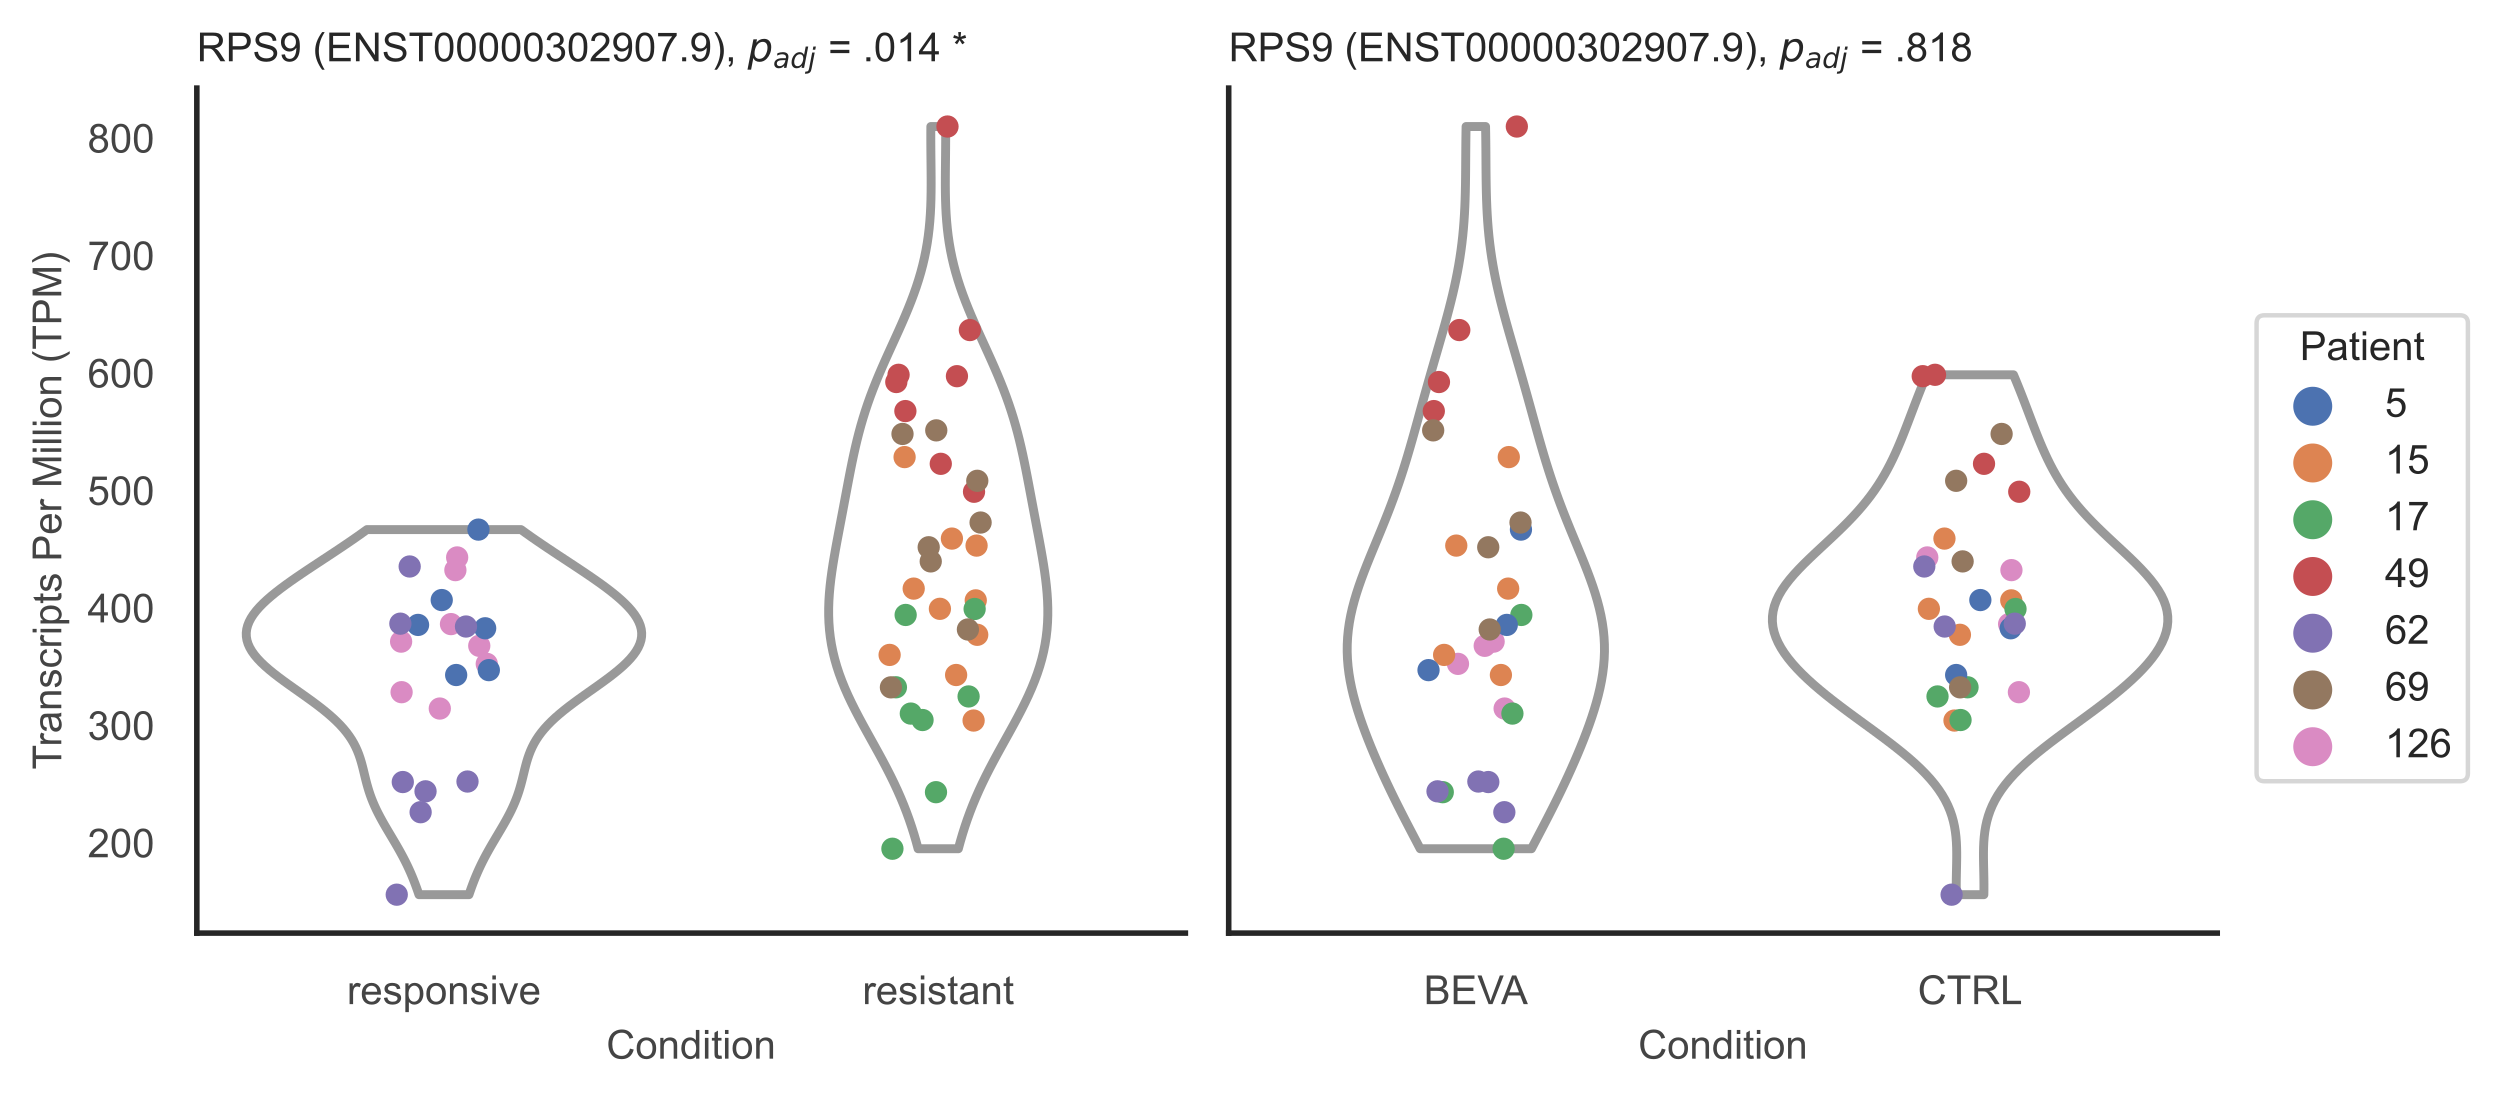 <?xml version="1.0" encoding="utf-8" standalone="no"?>
<!DOCTYPE svg PUBLIC "-//W3C//DTD SVG 1.1//EN"
  "http://www.w3.org/Graphics/SVG/1.1/DTD/svg11.dtd">
<!-- Created with matplotlib (https://matplotlib.org/) -->
<svg height="246.51pt" version="1.1" viewBox="0 0 560.9 246.51" width="560.9pt" xmlns="http://www.w3.org/2000/svg" xmlns:xlink="http://www.w3.org/1999/xlink">
 <defs>
  <style type="text/css">*{stroke-linecap:butt;stroke-linejoin:round;}</style>
 </defs>
 <g id="figure_1">
  <g id="patch_1">
   <path d="M 0 246.51 
L 560.9 246.51 
L 560.9 0 
L 0 0 
z
" style="fill:#ffffff;"/>
  </g>
  <g id="axes_1">
   <g id="patch_2">
    <path d="M 44.16 209.348 
L 265.949 209.348 
L 265.949 19.77 
L 44.16 19.77 
z
" style="fill:#ffffff;"/>
   </g>
   <g id="matplotlib.axis_1">
    <g id="xtick_1">
     <g id="text_1">
      <!-- responsive -->
      <g style="fill:#444444;" transform="translate(77.847 225.29)scale(0.09 -0.09)">
       <defs>
        <path d="M 6.5 0 
L 6.5 51.859 
L 14.406 51.859 
L 14.406 44 
Q 17.438 49.516 20 51.266 
Q 22.562 53.031 25.641 53.031 
Q 30.078 53.031 34.672 50.203 
L 31.641 42.047 
Q 28.422 43.953 25.203 43.953 
Q 22.312 43.953 20.016 42.219 
Q 17.719 40.484 16.75 37.406 
Q 15.281 32.719 15.281 27.156 
L 15.281 0 
z
" id="ArialMT-114"/>
        <path d="M 42.094 16.703 
L 51.172 15.578 
Q 49.031 7.625 43.219 3.219 
Q 37.406 -1.172 28.375 -1.172 
Q 17 -1.172 10.328 5.828 
Q 3.656 12.844 3.656 25.484 
Q 3.656 38.578 10.391 45.797 
Q 17.141 53.031 27.875 53.031 
Q 38.281 53.031 44.875 45.953 
Q 51.469 38.875 51.469 26.031 
Q 51.469 25.25 51.422 23.688 
L 12.75 23.688 
Q 13.234 15.141 17.578 10.594 
Q 21.922 6.062 28.422 6.062 
Q 33.25 6.062 36.672 8.594 
Q 40.094 11.141 42.094 16.703 
z
M 13.234 30.906 
L 42.188 30.906 
Q 41.609 37.453 38.875 40.719 
Q 34.672 45.797 27.984 45.797 
Q 21.922 45.797 17.797 41.75 
Q 13.672 37.703 13.234 30.906 
z
" id="ArialMT-101"/>
        <path d="M 3.078 15.484 
L 11.766 16.844 
Q 12.5 11.625 15.844 8.844 
Q 19.188 6.062 25.203 6.062 
Q 31.25 6.062 34.172 8.516 
Q 37.109 10.984 37.109 14.312 
Q 37.109 17.281 34.516 19 
Q 32.719 20.172 25.531 21.969 
Q 15.875 24.422 12.141 26.203 
Q 8.406 27.984 6.469 31.125 
Q 4.547 34.281 4.547 38.094 
Q 4.547 41.547 6.125 44.5 
Q 7.719 47.469 10.453 49.422 
Q 12.5 50.922 16.031 51.969 
Q 19.578 53.031 23.641 53.031 
Q 29.734 53.031 34.344 51.266 
Q 38.969 49.516 41.156 46.5 
Q 43.359 43.5 44.188 38.484 
L 35.594 37.312 
Q 35.016 41.312 32.203 43.547 
Q 29.391 45.797 24.266 45.797 
Q 18.219 45.797 15.625 43.797 
Q 13.031 41.797 13.031 39.109 
Q 13.031 37.406 14.109 36.031 
Q 15.188 34.625 17.484 33.688 
Q 18.797 33.203 25.25 31.453 
Q 34.578 28.953 38.25 27.359 
Q 41.938 25.781 44.031 22.75 
Q 46.141 19.734 46.141 15.234 
Q 46.141 10.844 43.578 6.953 
Q 41.016 3.078 36.172 0.953 
Q 31.344 -1.172 25.25 -1.172 
Q 15.141 -1.172 9.844 3.031 
Q 4.547 7.234 3.078 15.484 
z
" id="ArialMT-115"/>
        <path d="M 6.594 -19.875 
L 6.594 51.859 
L 14.594 51.859 
L 14.594 45.125 
Q 17.438 49.078 21 51.047 
Q 24.562 53.031 29.641 53.031 
Q 36.281 53.031 41.359 49.609 
Q 46.438 46.188 49.016 39.953 
Q 51.609 33.734 51.609 26.312 
Q 51.609 18.359 48.75 11.984 
Q 45.906 5.609 40.453 2.219 
Q 35.016 -1.172 29 -1.172 
Q 24.609 -1.172 21.109 0.688 
Q 17.625 2.547 15.375 5.375 
L 15.375 -19.875 
z
M 14.547 25.641 
Q 14.547 15.625 18.594 10.844 
Q 22.656 6.062 28.422 6.062 
Q 34.281 6.062 38.453 11.016 
Q 42.625 15.969 42.625 26.375 
Q 42.625 36.281 38.547 41.203 
Q 34.469 46.141 28.812 46.141 
Q 23.188 46.141 18.859 40.891 
Q 14.547 35.641 14.547 25.641 
z
" id="ArialMT-112"/>
        <path d="M 3.328 25.922 
Q 3.328 40.328 11.328 47.266 
Q 18.016 53.031 27.641 53.031 
Q 38.328 53.031 45.109 46.016 
Q 51.906 39.016 51.906 26.656 
Q 51.906 16.656 48.906 10.906 
Q 45.906 5.172 40.156 2 
Q 34.422 -1.172 27.641 -1.172 
Q 16.75 -1.172 10.031 5.812 
Q 3.328 12.797 3.328 25.922 
z
M 12.359 25.922 
Q 12.359 15.969 16.703 11.016 
Q 21.047 6.062 27.641 6.062 
Q 34.188 6.062 38.531 11.031 
Q 42.875 16.016 42.875 26.219 
Q 42.875 35.844 38.5 40.797 
Q 34.125 45.75 27.641 45.75 
Q 21.047 45.75 16.703 40.812 
Q 12.359 35.891 12.359 25.922 
z
" id="ArialMT-111"/>
        <path d="M 6.594 0 
L 6.594 51.859 
L 14.5 51.859 
L 14.5 44.484 
Q 20.219 53.031 31 53.031 
Q 35.688 53.031 39.625 51.344 
Q 43.562 49.656 45.516 46.922 
Q 47.469 44.188 48.25 40.438 
Q 48.734 37.984 48.734 31.891 
L 48.734 0 
L 39.938 0 
L 39.938 31.547 
Q 39.938 36.922 38.906 39.578 
Q 37.891 42.234 35.281 43.812 
Q 32.672 45.406 29.156 45.406 
Q 23.531 45.406 19.453 41.844 
Q 15.375 38.281 15.375 28.328 
L 15.375 0 
z
" id="ArialMT-110"/>
        <path d="M 6.641 61.469 
L 6.641 71.578 
L 15.438 71.578 
L 15.438 61.469 
z
M 6.641 0 
L 6.641 51.859 
L 15.438 51.859 
L 15.438 0 
z
" id="ArialMT-105"/>
        <path d="M 21 0 
L 1.266 51.859 
L 10.547 51.859 
L 21.688 20.797 
Q 23.484 15.766 25 10.359 
Q 26.172 14.453 28.266 20.219 
L 39.797 51.859 
L 48.828 51.859 
L 29.203 0 
z
" id="ArialMT-118"/>
       </defs>
       <use xlink:href="#ArialMT-114"/>
       <use x="33.301" xlink:href="#ArialMT-101"/>
       <use x="88.916" xlink:href="#ArialMT-115"/>
       <use x="138.916" xlink:href="#ArialMT-112"/>
       <use x="194.531" xlink:href="#ArialMT-111"/>
       <use x="250.146" xlink:href="#ArialMT-110"/>
       <use x="305.762" xlink:href="#ArialMT-115"/>
       <use x="355.762" xlink:href="#ArialMT-105"/>
       <use x="377.979" xlink:href="#ArialMT-118"/>
       <use x="427.979" xlink:href="#ArialMT-101"/>
      </g>
     </g>
    </g>
    <g id="xtick_2">
     <g id="text_2">
      <!-- resistant -->
      <g style="fill:#444444;" transform="translate(193.496 225.29)scale(0.09 -0.09)">
       <defs>
        <path d="M 25.781 7.859 
L 27.047 0.094 
Q 23.344 -0.688 20.406 -0.688 
Q 15.625 -0.688 12.984 0.828 
Q 10.359 2.344 9.281 4.812 
Q 8.203 7.281 8.203 15.188 
L 8.203 45.016 
L 1.766 45.016 
L 1.766 51.859 
L 8.203 51.859 
L 8.203 64.703 
L 16.938 69.969 
L 16.938 51.859 
L 25.781 51.859 
L 25.781 45.016 
L 16.938 45.016 
L 16.938 14.703 
Q 16.938 10.938 17.406 9.859 
Q 17.875 8.797 18.922 8.156 
Q 19.969 7.516 21.922 7.516 
Q 23.391 7.516 25.781 7.859 
z
" id="ArialMT-116"/>
        <path d="M 40.438 6.391 
Q 35.547 2.25 31.031 0.531 
Q 26.516 -1.172 21.344 -1.172 
Q 12.797 -1.172 8.203 3 
Q 3.609 7.172 3.609 13.672 
Q 3.609 17.484 5.344 20.625 
Q 7.078 23.781 9.891 25.688 
Q 12.703 27.594 16.219 28.562 
Q 18.797 29.25 24.031 29.891 
Q 34.672 31.156 39.703 32.906 
Q 39.75 34.719 39.75 35.203 
Q 39.75 40.578 37.25 42.781 
Q 33.891 45.75 27.25 45.75 
Q 21.047 45.75 18.094 43.578 
Q 15.141 41.406 13.719 35.891 
L 5.125 37.062 
Q 6.297 42.578 8.984 45.969 
Q 11.672 49.359 16.75 51.188 
Q 21.828 53.031 28.516 53.031 
Q 35.156 53.031 39.297 51.469 
Q 43.453 49.906 45.406 47.531 
Q 47.359 45.172 48.141 41.547 
Q 48.578 39.312 48.578 33.453 
L 48.578 21.734 
Q 48.578 9.469 49.141 6.219 
Q 49.703 2.984 51.375 0 
L 42.188 0 
Q 40.828 2.734 40.438 6.391 
z
M 39.703 26.031 
Q 34.906 24.078 25.344 22.703 
Q 19.922 21.922 17.672 20.938 
Q 15.438 19.969 14.203 18.094 
Q 12.984 16.219 12.984 13.922 
Q 12.984 10.406 15.641 8.062 
Q 18.312 5.719 23.438 5.719 
Q 28.516 5.719 32.469 7.938 
Q 36.422 10.156 38.281 14.016 
Q 39.703 17 39.703 22.797 
z
" id="ArialMT-97"/>
       </defs>
       <use xlink:href="#ArialMT-114"/>
       <use x="33.301" xlink:href="#ArialMT-101"/>
       <use x="88.916" xlink:href="#ArialMT-115"/>
       <use x="138.916" xlink:href="#ArialMT-105"/>
       <use x="161.133" xlink:href="#ArialMT-115"/>
       <use x="211.133" xlink:href="#ArialMT-116"/>
       <use x="238.916" xlink:href="#ArialMT-97"/>
       <use x="294.531" xlink:href="#ArialMT-110"/>
       <use x="350.146" xlink:href="#ArialMT-116"/>
      </g>
     </g>
    </g>
    <g id="text_3">
     <!-- Condition -->
     <g style="fill:#444444;" transform="translate(136.043 237.521)scale(0.09 -0.09)">
      <defs>
       <path d="M 58.797 25.094 
L 68.266 22.703 
Q 65.281 11.031 57.547 4.906 
Q 49.812 -1.219 38.625 -1.219 
Q 27.047 -1.219 19.797 3.484 
Q 12.547 8.203 8.766 17.141 
Q 4.984 26.078 4.984 36.328 
Q 4.984 47.516 9.25 55.828 
Q 13.531 64.156 21.406 68.469 
Q 29.297 72.797 38.766 72.797 
Q 49.516 72.797 56.828 67.328 
Q 64.156 61.859 67.047 51.953 
L 57.719 49.75 
Q 55.219 57.562 50.484 61.125 
Q 45.75 64.703 38.578 64.703 
Q 30.328 64.703 24.781 60.734 
Q 19.234 56.781 16.984 50.109 
Q 14.75 43.453 14.75 36.375 
Q 14.75 27.25 17.406 20.438 
Q 20.062 13.625 25.672 10.25 
Q 31.297 6.891 37.844 6.891 
Q 45.797 6.891 51.312 11.469 
Q 56.844 16.062 58.797 25.094 
z
" id="ArialMT-67"/>
       <path d="M 40.234 0 
L 40.234 6.547 
Q 35.297 -1.172 25.734 -1.172 
Q 19.531 -1.172 14.328 2.25 
Q 9.125 5.672 6.266 11.797 
Q 3.422 17.922 3.422 25.875 
Q 3.422 33.641 6 39.969 
Q 8.594 46.297 13.766 49.656 
Q 18.953 53.031 25.344 53.031 
Q 30.031 53.031 33.688 51.047 
Q 37.359 49.078 39.656 45.906 
L 39.656 71.578 
L 48.391 71.578 
L 48.391 0 
z
M 12.453 25.875 
Q 12.453 15.922 16.641 10.984 
Q 20.844 6.062 26.562 6.062 
Q 32.328 6.062 36.344 10.766 
Q 40.375 15.484 40.375 25.141 
Q 40.375 35.797 36.266 40.766 
Q 32.172 45.75 26.172 45.75 
Q 20.312 45.75 16.375 40.969 
Q 12.453 36.188 12.453 25.875 
z
" id="ArialMT-100"/>
      </defs>
      <use xlink:href="#ArialMT-67"/>
      <use x="72.217" xlink:href="#ArialMT-111"/>
      <use x="127.832" xlink:href="#ArialMT-110"/>
      <use x="183.447" xlink:href="#ArialMT-100"/>
      <use x="239.062" xlink:href="#ArialMT-105"/>
      <use x="261.279" xlink:href="#ArialMT-116"/>
      <use x="289.062" xlink:href="#ArialMT-105"/>
      <use x="311.279" xlink:href="#ArialMT-111"/>
      <use x="366.895" xlink:href="#ArialMT-110"/>
     </g>
    </g>
   </g>
   <g id="matplotlib.axis_2">
    <g id="ytick_1">
     <g id="text_4">
      <!-- 200 -->
      <g style="fill:#444444;" transform="translate(19.646 192.341)scale(0.09 -0.09)">
       <defs>
        <path d="M 50.344 8.453 
L 50.344 0 
L 3.031 0 
Q 2.938 3.172 4.047 6.109 
Q 5.859 10.938 9.828 15.625 
Q 13.812 20.312 21.344 26.469 
Q 33.016 36.031 37.109 41.625 
Q 41.219 47.219 41.219 52.203 
Q 41.219 57.422 37.469 61 
Q 33.734 64.594 27.734 64.594 
Q 21.391 64.594 17.578 60.781 
Q 13.766 56.984 13.719 50.25 
L 4.688 51.172 
Q 5.609 61.281 11.656 66.578 
Q 17.719 71.875 27.938 71.875 
Q 38.234 71.875 44.234 66.156 
Q 50.25 60.453 50.25 52 
Q 50.25 47.703 48.484 43.547 
Q 46.734 39.406 42.656 34.812 
Q 38.578 30.219 29.109 22.219 
Q 21.188 15.578 18.938 13.203 
Q 16.703 10.844 15.234 8.453 
z
" id="ArialMT-50"/>
        <path d="M 4.156 35.297 
Q 4.156 48 6.766 55.734 
Q 9.375 63.484 14.516 67.672 
Q 19.672 71.875 27.484 71.875 
Q 33.25 71.875 37.594 69.547 
Q 41.938 67.234 44.766 62.859 
Q 47.609 58.5 49.219 52.219 
Q 50.828 45.953 50.828 35.297 
Q 50.828 22.703 48.234 14.969 
Q 45.656 7.234 40.5 3 
Q 35.359 -1.219 27.484 -1.219 
Q 17.141 -1.219 11.234 6.203 
Q 4.156 15.141 4.156 35.297 
z
M 13.188 35.297 
Q 13.188 17.672 17.312 11.828 
Q 21.438 6 27.484 6 
Q 33.547 6 37.672 11.859 
Q 41.797 17.719 41.797 35.297 
Q 41.797 52.984 37.672 58.781 
Q 33.547 64.594 27.391 64.594 
Q 21.344 64.594 17.719 59.469 
Q 13.188 52.938 13.188 35.297 
z
" id="ArialMT-48"/>
       </defs>
       <use xlink:href="#ArialMT-50"/>
       <use x="55.615" xlink:href="#ArialMT-48"/>
       <use x="111.23" xlink:href="#ArialMT-48"/>
      </g>
     </g>
    </g>
    <g id="ytick_2">
     <g id="text_5">
      <!-- 300 -->
      <g style="fill:#444444;" transform="translate(19.646 165.988)scale(0.09 -0.09)">
       <defs>
        <path d="M 4.203 18.891 
L 12.984 20.062 
Q 14.5 12.594 18.141 9.297 
Q 21.781 6 27 6 
Q 33.203 6 37.469 10.297 
Q 41.75 14.594 41.75 20.953 
Q 41.75 27 37.797 30.922 
Q 33.844 34.859 27.734 34.859 
Q 25.25 34.859 21.531 33.891 
L 22.516 41.609 
Q 23.391 41.5 23.922 41.5 
Q 29.547 41.5 34.031 44.422 
Q 38.531 47.359 38.531 53.469 
Q 38.531 58.297 35.25 61.469 
Q 31.984 64.656 26.812 64.656 
Q 21.688 64.656 18.266 61.422 
Q 14.844 58.203 13.875 51.766 
L 5.078 53.328 
Q 6.688 62.156 12.391 67.016 
Q 18.109 71.875 26.609 71.875 
Q 32.469 71.875 37.391 69.359 
Q 42.328 66.844 44.938 62.5 
Q 47.562 58.156 47.562 53.266 
Q 47.562 48.641 45.062 44.828 
Q 42.578 41.016 37.703 38.766 
Q 44.047 37.312 47.562 32.688 
Q 51.078 28.078 51.078 21.141 
Q 51.078 11.766 44.234 5.25 
Q 37.406 -1.266 26.953 -1.266 
Q 17.531 -1.266 11.297 4.344 
Q 5.078 9.969 4.203 18.891 
z
" id="ArialMT-51"/>
       </defs>
       <use xlink:href="#ArialMT-51"/>
       <use x="55.615" xlink:href="#ArialMT-48"/>
       <use x="111.23" xlink:href="#ArialMT-48"/>
      </g>
     </g>
    </g>
    <g id="ytick_3">
     <g id="text_6">
      <!-- 400 -->
      <g style="fill:#444444;" transform="translate(19.646 139.635)scale(0.09 -0.09)">
       <defs>
        <path d="M 32.328 0 
L 32.328 17.141 
L 1.266 17.141 
L 1.266 25.203 
L 33.938 71.578 
L 41.109 71.578 
L 41.109 25.203 
L 50.781 25.203 
L 50.781 17.141 
L 41.109 17.141 
L 41.109 0 
z
M 32.328 25.203 
L 32.328 57.469 
L 9.906 25.203 
z
" id="ArialMT-52"/>
       </defs>
       <use xlink:href="#ArialMT-52"/>
       <use x="55.615" xlink:href="#ArialMT-48"/>
       <use x="111.23" xlink:href="#ArialMT-48"/>
      </g>
     </g>
    </g>
    <g id="ytick_4">
     <g id="text_7">
      <!-- 500 -->
      <g style="fill:#444444;" transform="translate(19.646 113.282)scale(0.09 -0.09)">
       <defs>
        <path d="M 4.156 18.75 
L 13.375 19.531 
Q 14.406 12.797 18.141 9.391 
Q 21.875 6 27.156 6 
Q 33.5 6 37.891 10.781 
Q 42.281 15.578 42.281 23.484 
Q 42.281 31 38.062 35.344 
Q 33.844 39.703 27 39.703 
Q 22.75 39.703 19.328 37.766 
Q 15.922 35.844 13.969 32.766 
L 5.719 33.844 
L 12.641 70.609 
L 48.25 70.609 
L 48.25 62.203 
L 19.672 62.203 
L 15.828 42.969 
Q 22.266 47.469 29.344 47.469 
Q 38.719 47.469 45.156 40.969 
Q 51.609 34.469 51.609 24.266 
Q 51.609 14.547 45.953 7.469 
Q 39.062 -1.219 27.156 -1.219 
Q 17.391 -1.219 11.203 4.25 
Q 5.031 9.719 4.156 18.75 
z
" id="ArialMT-53"/>
       </defs>
       <use xlink:href="#ArialMT-53"/>
       <use x="55.615" xlink:href="#ArialMT-48"/>
       <use x="111.23" xlink:href="#ArialMT-48"/>
      </g>
     </g>
    </g>
    <g id="ytick_5">
     <g id="text_8">
      <!-- 600 -->
      <g style="fill:#444444;" transform="translate(19.646 86.929)scale(0.09 -0.09)">
       <defs>
        <path d="M 49.75 54.047 
L 41.016 53.375 
Q 39.844 58.547 37.703 60.891 
Q 34.125 64.656 28.906 64.656 
Q 24.703 64.656 21.531 62.312 
Q 17.391 59.281 14.984 53.469 
Q 12.594 47.656 12.5 36.922 
Q 15.672 41.75 20.266 44.094 
Q 24.859 46.438 29.891 46.438 
Q 38.672 46.438 44.844 39.969 
Q 51.031 33.5 51.031 23.25 
Q 51.031 16.5 48.125 10.719 
Q 45.219 4.938 40.141 1.859 
Q 35.062 -1.219 28.609 -1.219 
Q 17.625 -1.219 10.688 6.859 
Q 3.766 14.938 3.766 33.5 
Q 3.766 54.25 11.422 63.672 
Q 18.109 71.875 29.438 71.875 
Q 37.891 71.875 43.281 67.141 
Q 48.688 62.406 49.75 54.047 
z
M 13.875 23.188 
Q 13.875 18.656 15.797 14.5 
Q 17.719 10.359 21.188 8.172 
Q 24.656 6 28.469 6 
Q 34.031 6 38.031 10.484 
Q 42.047 14.984 42.047 22.703 
Q 42.047 30.125 38.078 34.391 
Q 34.125 38.672 28.125 38.672 
Q 22.172 38.672 18.016 34.391 
Q 13.875 30.125 13.875 23.188 
z
" id="ArialMT-54"/>
       </defs>
       <use xlink:href="#ArialMT-54"/>
       <use x="55.615" xlink:href="#ArialMT-48"/>
       <use x="111.23" xlink:href="#ArialMT-48"/>
      </g>
     </g>
    </g>
    <g id="ytick_6">
     <g id="text_9">
      <!-- 700 -->
      <g style="fill:#444444;" transform="translate(19.646 60.575)scale(0.09 -0.09)">
       <defs>
        <path d="M 4.734 62.203 
L 4.734 70.656 
L 51.078 70.656 
L 51.078 63.812 
Q 44.234 56.547 37.516 44.484 
Q 30.812 32.422 27.156 19.672 
Q 24.516 10.688 23.781 0 
L 14.75 0 
Q 14.891 8.453 18.062 20.406 
Q 21.234 32.375 27.172 43.484 
Q 33.109 54.594 39.797 62.203 
z
" id="ArialMT-55"/>
       </defs>
       <use xlink:href="#ArialMT-55"/>
       <use x="55.615" xlink:href="#ArialMT-48"/>
       <use x="111.23" xlink:href="#ArialMT-48"/>
      </g>
     </g>
    </g>
    <g id="ytick_7">
     <g id="text_10">
      <!-- 800 -->
      <g style="fill:#444444;" transform="translate(19.646 34.222)scale(0.09 -0.09)">
       <defs>
        <path d="M 17.672 38.812 
Q 12.203 40.828 9.562 44.531 
Q 6.938 48.25 6.938 53.422 
Q 6.938 61.234 12.547 66.547 
Q 18.172 71.875 27.484 71.875 
Q 36.859 71.875 42.578 66.422 
Q 48.297 60.984 48.297 53.172 
Q 48.297 48.188 45.672 44.5 
Q 43.062 40.828 37.75 38.812 
Q 44.344 36.672 47.781 31.875 
Q 51.219 27.094 51.219 20.453 
Q 51.219 11.281 44.719 5.031 
Q 38.234 -1.219 27.641 -1.219 
Q 17.047 -1.219 10.547 5.047 
Q 4.047 11.328 4.047 20.703 
Q 4.047 27.688 7.594 32.391 
Q 11.141 37.109 17.672 38.812 
z
M 15.922 53.719 
Q 15.922 48.641 19.188 45.406 
Q 22.469 42.188 27.688 42.188 
Q 32.766 42.188 36.016 45.375 
Q 39.266 48.578 39.266 53.219 
Q 39.266 58.062 35.906 61.359 
Q 32.562 64.656 27.594 64.656 
Q 22.562 64.656 19.234 61.422 
Q 15.922 58.203 15.922 53.719 
z
M 13.094 20.656 
Q 13.094 16.891 14.875 13.375 
Q 16.656 9.859 20.172 7.922 
Q 23.688 6 27.734 6 
Q 34.031 6 38.125 10.047 
Q 42.234 14.109 42.234 20.359 
Q 42.234 26.703 38.016 30.859 
Q 33.797 35.016 27.438 35.016 
Q 21.234 35.016 17.156 30.906 
Q 13.094 26.812 13.094 20.656 
z
" id="ArialMT-56"/>
       </defs>
       <use xlink:href="#ArialMT-56"/>
       <use x="55.615" xlink:href="#ArialMT-48"/>
       <use x="111.23" xlink:href="#ArialMT-48"/>
      </g>
     </g>
    </g>
    <g id="text_11">
     <!-- Transcripts Per Million (TPM) -->
     <g style="fill:#444444;" transform="translate(13.752 172.644)rotate(-90)scale(0.09 -0.09)">
      <defs>
       <path d="M 25.922 0 
L 25.922 63.141 
L 2.344 63.141 
L 2.344 71.578 
L 59.078 71.578 
L 59.078 63.141 
L 35.406 63.141 
L 35.406 0 
z
" id="ArialMT-84"/>
       <path d="M 40.438 19 
L 49.078 17.875 
Q 47.656 8.938 41.812 3.875 
Q 35.984 -1.172 27.484 -1.172 
Q 16.844 -1.172 10.375 5.781 
Q 3.906 12.75 3.906 25.734 
Q 3.906 34.125 6.688 40.422 
Q 9.469 46.734 15.156 49.875 
Q 20.844 53.031 27.547 53.031 
Q 35.984 53.031 41.359 48.75 
Q 46.734 44.484 48.25 36.625 
L 39.703 35.297 
Q 38.484 40.531 35.375 43.156 
Q 32.281 45.797 27.875 45.797 
Q 21.234 45.797 17.078 41.031 
Q 12.938 36.281 12.938 25.984 
Q 12.938 15.531 16.938 10.797 
Q 20.953 6.062 27.391 6.062 
Q 32.562 6.062 36.031 9.234 
Q 39.5 12.406 40.438 19 
z
" id="ArialMT-99"/>
       <path id="ArialMT-32"/>
       <path d="M 7.719 0 
L 7.719 71.578 
L 34.719 71.578 
Q 41.844 71.578 45.609 70.906 
Q 50.875 70.016 54.438 67.547 
Q 58.016 65.094 60.188 60.641 
Q 62.359 56.203 62.359 50.875 
Q 62.359 41.75 56.547 35.422 
Q 50.734 29.109 35.547 29.109 
L 17.188 29.109 
L 17.188 0 
z
M 17.188 37.547 
L 35.688 37.547 
Q 44.875 37.547 48.734 40.969 
Q 52.594 44.391 52.594 50.594 
Q 52.594 55.078 50.312 58.266 
Q 48.047 61.469 44.344 62.5 
Q 41.938 63.141 35.5 63.141 
L 17.188 63.141 
z
" id="ArialMT-80"/>
       <path d="M 7.422 0 
L 7.422 71.578 
L 21.688 71.578 
L 38.625 20.906 
Q 40.969 13.812 42.047 10.297 
Q 43.266 14.203 45.844 21.781 
L 62.984 71.578 
L 75.734 71.578 
L 75.734 0 
L 66.609 0 
L 66.609 59.906 
L 45.797 0 
L 37.25 0 
L 16.547 60.938 
L 16.547 0 
z
" id="ArialMT-77"/>
       <path d="M 6.391 0 
L 6.391 71.578 
L 15.188 71.578 
L 15.188 0 
z
" id="ArialMT-108"/>
       <path d="M 23.391 -21.047 
Q 16.109 -11.859 11.078 0.438 
Q 6.062 12.75 6.062 25.922 
Q 6.062 37.547 9.812 48.188 
Q 14.203 60.547 23.391 72.797 
L 29.688 72.797 
Q 23.781 62.641 21.875 58.297 
Q 18.891 51.562 17.188 44.234 
Q 15.094 35.109 15.094 25.875 
Q 15.094 2.391 29.688 -21.047 
z
" id="ArialMT-40"/>
       <path d="M 12.359 -21.047 
L 6.062 -21.047 
Q 20.656 2.391 20.656 25.875 
Q 20.656 35.062 18.562 44.094 
Q 16.891 51.422 13.922 58.156 
Q 12.016 62.547 6.062 72.797 
L 12.359 72.797 
Q 21.531 60.547 25.922 48.188 
Q 29.688 37.547 29.688 25.922 
Q 29.688 12.75 24.625 0.438 
Q 19.578 -11.859 12.359 -21.047 
z
" id="ArialMT-41"/>
      </defs>
      <use xlink:href="#ArialMT-84"/>
      <use x="57.334" xlink:href="#ArialMT-114"/>
      <use x="90.635" xlink:href="#ArialMT-97"/>
      <use x="146.25" xlink:href="#ArialMT-110"/>
      <use x="201.865" xlink:href="#ArialMT-115"/>
      <use x="251.865" xlink:href="#ArialMT-99"/>
      <use x="301.865" xlink:href="#ArialMT-114"/>
      <use x="335.166" xlink:href="#ArialMT-105"/>
      <use x="357.383" xlink:href="#ArialMT-112"/>
      <use x="412.998" xlink:href="#ArialMT-116"/>
      <use x="440.781" xlink:href="#ArialMT-115"/>
      <use x="490.781" xlink:href="#ArialMT-32"/>
      <use x="518.564" xlink:href="#ArialMT-80"/>
      <use x="585.264" xlink:href="#ArialMT-101"/>
      <use x="640.879" xlink:href="#ArialMT-114"/>
      <use x="674.18" xlink:href="#ArialMT-32"/>
      <use x="701.963" xlink:href="#ArialMT-77"/>
      <use x="785.264" xlink:href="#ArialMT-105"/>
      <use x="807.48" xlink:href="#ArialMT-108"/>
      <use x="829.697" xlink:href="#ArialMT-108"/>
      <use x="851.914" xlink:href="#ArialMT-105"/>
      <use x="874.131" xlink:href="#ArialMT-111"/>
      <use x="929.746" xlink:href="#ArialMT-110"/>
      <use x="985.361" xlink:href="#ArialMT-32"/>
      <use x="1013.145" xlink:href="#ArialMT-40"/>
      <use x="1046.445" xlink:href="#ArialMT-84"/>
      <use x="1107.529" xlink:href="#ArialMT-80"/>
      <use x="1174.229" xlink:href="#ArialMT-77"/>
      <use x="1257.529" xlink:href="#ArialMT-41"/>
     </g>
    </g>
   </g>
   <g id="PolyCollection_1">
    <defs>
     <path d="M 105.218 -45.779 
L 93.997 -45.779 
L 93.714 -46.606 
L 93.421 -47.433 
L 93.114 -48.261 
L 92.793 -49.088 
L 92.457 -49.916 
L 92.104 -50.743 
L 91.734 -51.57 
L 91.345 -52.398 
L 90.939 -53.225 
L 90.515 -54.052 
L 90.074 -54.88 
L 89.617 -55.707 
L 89.148 -56.535 
L 88.667 -57.362 
L 88.179 -58.189 
L 87.687 -59.017 
L 87.195 -59.844 
L 86.706 -60.671 
L 86.225 -61.499 
L 85.756 -62.326 
L 85.304 -63.154 
L 84.87 -63.981 
L 84.459 -64.808 
L 84.074 -65.636 
L 83.715 -66.463 
L 83.383 -67.29 
L 83.079 -68.118 
L 82.801 -68.945 
L 82.548 -69.773 
L 82.314 -70.6 
L 82.097 -71.427 
L 81.892 -72.255 
L 81.691 -73.082 
L 81.489 -73.909 
L 81.277 -74.737 
L 81.05 -75.564 
L 80.797 -76.392 
L 80.513 -77.219 
L 80.189 -78.046 
L 79.818 -78.874 
L 79.395 -79.701 
L 78.913 -80.528 
L 78.368 -81.356 
L 77.757 -82.183 
L 77.077 -83.011 
L 76.329 -83.838 
L 75.513 -84.665 
L 74.631 -85.493 
L 73.686 -86.32 
L 72.684 -87.147 
L 71.632 -87.975 
L 70.536 -88.802 
L 69.405 -89.63 
L 68.249 -90.457 
L 67.079 -91.284 
L 65.906 -92.112 
L 64.741 -92.939 
L 63.596 -93.766 
L 62.483 -94.594 
L 61.414 -95.421 
L 60.4 -96.249 
L 59.452 -97.076 
L 58.581 -97.903 
L 57.795 -98.731 
L 57.104 -99.558 
L 56.514 -100.385 
L 56.031 -101.213 
L 55.661 -102.04 
L 55.406 -102.868 
L 55.269 -103.695 
L 55.25 -104.522 
L 55.348 -105.35 
L 55.563 -106.177 
L 55.89 -107.004 
L 56.325 -107.832 
L 56.863 -108.659 
L 57.499 -109.487 
L 58.226 -110.314 
L 59.037 -111.141 
L 59.924 -111.969 
L 60.879 -112.796 
L 61.896 -113.623 
L 62.966 -114.451 
L 64.082 -115.278 
L 65.237 -116.105 
L 66.424 -116.933 
L 67.636 -117.76 
L 68.868 -118.588 
L 70.113 -119.415 
L 71.367 -120.242 
L 72.623 -121.07 
L 73.879 -121.897 
L 75.13 -122.724 
L 76.371 -123.552 
L 77.599 -124.379 
L 78.812 -125.207 
L 80.005 -126.034 
L 81.176 -126.861 
L 82.321 -127.689 
L 116.894 -127.689 
L 116.894 -127.689 
L 118.039 -126.861 
L 119.21 -126.034 
L 120.403 -125.207 
L 121.616 -124.379 
L 122.844 -123.552 
L 124.085 -122.724 
L 125.336 -121.897 
L 126.592 -121.07 
L 127.848 -120.242 
L 129.102 -119.415 
L 130.347 -118.588 
L 131.579 -117.76 
L 132.791 -116.933 
L 133.978 -116.105 
L 135.133 -115.278 
L 136.249 -114.451 
L 137.319 -113.623 
L 138.336 -112.796 
L 139.291 -111.969 
L 140.178 -111.141 
L 140.989 -110.314 
L 141.716 -109.487 
L 142.352 -108.659 
L 142.89 -107.832 
L 143.325 -107.004 
L 143.652 -106.177 
L 143.867 -105.35 
L 143.965 -104.522 
L 143.946 -103.695 
L 143.809 -102.868 
L 143.554 -102.04 
L 143.184 -101.213 
L 142.701 -100.385 
L 142.111 -99.558 
L 141.42 -98.731 
L 140.634 -97.903 
L 139.763 -97.076 
L 138.815 -96.249 
L 137.801 -95.421 
L 136.732 -94.594 
L 135.619 -93.766 
L 134.474 -92.939 
L 133.309 -92.112 
L 132.136 -91.284 
L 130.966 -90.457 
L 129.81 -89.63 
L 128.679 -88.802 
L 127.583 -87.975 
L 126.531 -87.147 
L 125.529 -86.32 
L 124.584 -85.493 
L 123.702 -84.665 
L 122.886 -83.838 
L 122.138 -83.011 
L 121.458 -82.183 
L 120.847 -81.356 
L 120.302 -80.528 
L 119.82 -79.701 
L 119.397 -78.874 
L 119.026 -78.046 
L 118.702 -77.219 
L 118.418 -76.392 
L 118.165 -75.564 
L 117.938 -74.737 
L 117.726 -73.909 
L 117.524 -73.082 
L 117.323 -72.255 
L 117.118 -71.427 
L 116.901 -70.6 
L 116.667 -69.773 
L 116.414 -68.945 
L 116.136 -68.118 
L 115.832 -67.29 
L 115.5 -66.463 
L 115.141 -65.636 
L 114.756 -64.808 
L 114.345 -63.981 
L 113.911 -63.154 
L 113.459 -62.326 
L 112.99 -61.499 
L 112.509 -60.671 
L 112.02 -59.844 
L 111.528 -59.017 
L 111.036 -58.189 
L 110.548 -57.362 
L 110.067 -56.535 
L 109.598 -55.707 
L 109.141 -54.88 
L 108.7 -54.052 
L 108.276 -53.225 
L 107.87 -52.398 
L 107.481 -51.57 
L 107.111 -50.743 
L 106.758 -49.916 
L 106.422 -49.088 
L 106.101 -48.261 
L 105.794 -47.433 
L 105.501 -46.606 
L 105.218 -45.779 
z
" id="m64b80b7b87" style="stroke:#999999;stroke-width:2;"/>
    </defs>
    <g clip-path="url(#p1cc1f19154)">
     <use style="fill:#ffffff;stroke:#999999;stroke-width:2;" x="0" xlink:href="#m64b80b7b87" y="246.51"/>
    </g>
   </g>
   <g id="PolyCollection_2">
    <defs>
     <path d="M 215.018 -56.086 
L 205.985 -56.086 
L 205.539 -57.723 
L 205.059 -59.36 
L 204.543 -60.996 
L 203.988 -62.633 
L 203.393 -64.27 
L 202.756 -65.907 
L 202.077 -67.543 
L 201.356 -69.18 
L 200.595 -70.817 
L 199.796 -72.454 
L 198.963 -74.09 
L 198.101 -75.727 
L 197.216 -77.364 
L 196.315 -79 
L 195.406 -80.637 
L 194.498 -82.274 
L 193.598 -83.911 
L 192.718 -85.547 
L 191.864 -87.184 
L 191.046 -88.821 
L 190.272 -90.458 
L 189.549 -92.094 
L 188.883 -93.731 
L 188.278 -95.368 
L 187.74 -97.004 
L 187.271 -98.641 
L 186.872 -100.278 
L 186.544 -101.915 
L 186.287 -103.551 
L 186.098 -105.188 
L 185.976 -106.825 
L 185.918 -108.462 
L 185.919 -110.098 
L 185.974 -111.735 
L 186.08 -113.372 
L 186.23 -115.009 
L 186.418 -116.645 
L 186.64 -118.282 
L 186.889 -119.919 
L 187.16 -121.555 
L 187.447 -123.192 
L 187.745 -124.829 
L 188.052 -126.466 
L 188.362 -128.102 
L 188.673 -129.739 
L 188.984 -131.376 
L 189.293 -133.013 
L 189.601 -134.649 
L 189.909 -136.286 
L 190.218 -137.923 
L 190.531 -139.559 
L 190.851 -141.196 
L 191.182 -142.833 
L 191.528 -144.47 
L 191.893 -146.106 
L 192.281 -147.743 
L 192.696 -149.38 
L 193.141 -151.017 
L 193.618 -152.653 
L 194.131 -154.29 
L 194.678 -155.927 
L 195.261 -157.563 
L 195.879 -159.2 
L 196.528 -160.837 
L 197.207 -162.474 
L 197.911 -164.11 
L 198.634 -165.747 
L 199.372 -167.384 
L 200.118 -169.021 
L 200.864 -170.657 
L 201.606 -172.294 
L 202.335 -173.931 
L 203.044 -175.568 
L 203.728 -177.204 
L 204.381 -178.841 
L 204.997 -180.478 
L 205.573 -182.114 
L 206.103 -183.751 
L 206.587 -185.388 
L 207.021 -187.025 
L 207.406 -188.661 
L 207.74 -190.298 
L 208.026 -191.935 
L 208.265 -193.572 
L 208.46 -195.208 
L 208.614 -196.845 
L 208.73 -198.482 
L 208.813 -200.118 
L 208.867 -201.755 
L 208.897 -203.392 
L 208.909 -205.029 
L 208.906 -206.665 
L 208.894 -208.302 
L 208.877 -209.939 
L 208.859 -211.576 
L 208.844 -213.212 
L 208.835 -214.849 
L 208.834 -216.486 
L 208.843 -218.122 
L 212.16 -218.122 
L 212.16 -218.122 
L 212.169 -216.486 
L 212.169 -214.849 
L 212.159 -213.212 
L 212.144 -211.576 
L 212.126 -209.939 
L 212.109 -208.302 
L 212.097 -206.665 
L 212.094 -205.029 
L 212.106 -203.392 
L 212.136 -201.755 
L 212.19 -200.118 
L 212.273 -198.482 
L 212.389 -196.845 
L 212.543 -195.208 
L 212.738 -193.572 
L 212.977 -191.935 
L 213.263 -190.298 
L 213.598 -188.661 
L 213.982 -187.025 
L 214.416 -185.388 
L 214.9 -183.751 
L 215.43 -182.114 
L 216.006 -180.478 
L 216.622 -178.841 
L 217.275 -177.204 
L 217.959 -175.568 
L 218.669 -173.931 
L 219.397 -172.294 
L 220.139 -170.657 
L 220.886 -169.021 
L 221.631 -167.384 
L 222.369 -165.747 
L 223.092 -164.11 
L 223.796 -162.474 
L 224.475 -160.837 
L 225.124 -159.2 
L 225.742 -157.563 
L 226.325 -155.927 
L 226.873 -154.29 
L 227.385 -152.653 
L 227.862 -151.017 
L 228.307 -149.38 
L 228.722 -147.743 
L 229.11 -146.106 
L 229.475 -144.47 
L 229.821 -142.833 
L 230.152 -141.196 
L 230.472 -139.559 
L 230.785 -137.923 
L 231.094 -136.286 
L 231.402 -134.649 
L 231.71 -133.013 
L 232.019 -131.376 
L 232.33 -129.739 
L 232.641 -128.102 
L 232.952 -126.466 
L 233.258 -124.829 
L 233.556 -123.192 
L 233.844 -121.555 
L 234.114 -119.919 
L 234.363 -118.282 
L 234.585 -116.645 
L 234.773 -115.009 
L 234.923 -113.372 
L 235.029 -111.735 
L 235.084 -110.098 
L 235.085 -108.462 
L 235.027 -106.825 
L 234.905 -105.188 
L 234.716 -103.551 
L 234.459 -101.915 
L 234.131 -100.278 
L 233.732 -98.641 
L 233.263 -97.004 
L 232.725 -95.368 
L 232.12 -93.731 
L 231.454 -92.094 
L 230.731 -90.458 
L 229.957 -88.821 
L 229.139 -87.184 
L 228.285 -85.547 
L 227.405 -83.911 
L 226.506 -82.274 
L 225.597 -80.637 
L 224.688 -79 
L 223.787 -77.364 
L 222.902 -75.727 
L 222.04 -74.09 
L 221.208 -72.454 
L 220.409 -70.817 
L 219.647 -69.18 
L 218.927 -67.543 
L 218.247 -65.907 
L 217.61 -64.27 
L 217.015 -62.633 
L 216.46 -60.996 
L 215.944 -59.36 
L 215.464 -57.723 
L 215.018 -56.086 
z
" id="mf23cbaf928" style="stroke:#999999;stroke-width:2;"/>
    </defs>
    <g clip-path="url(#p1cc1f19154)">
     <use style="fill:#ffffff;stroke:#999999;stroke-width:2;" x="0" xlink:href="#mf23cbaf928" y="246.51"/>
    </g>
   </g>
   <g id="PathCollection_1"/>
   <g id="PathCollection_2"/>
   <g id="PathCollection_3"/>
   <g id="PathCollection_4"/>
   <g id="PathCollection_5"/>
   <g id="PathCollection_6"/>
   <g id="PathCollection_7"/>
   <g id="patch_3">
    <path d="M 44.16 209.348 
L 44.16 19.77 
" style="fill:none;stroke:#262626;stroke-linecap:square;stroke-linejoin:miter;stroke-width:1.25;"/>
   </g>
   <g id="patch_4">
    <path d="M 44.16 209.348 
L 265.949 209.348 
" style="fill:none;stroke:#262626;stroke-linecap:square;stroke-linejoin:miter;stroke-width:1.25;"/>
   </g>
   <g id="PathCollection_8">
    <defs>
     <path d="M 0 2.5 
C 0.663 2.5 1.299 2.237 1.768 1.768 
C 2.237 1.299 2.5 0.663 2.5 -0 
C 2.5 -0.663 2.237 -1.299 1.768 -1.768 
C 1.299 -2.237 0.663 -2.5 0 -2.5 
C -0.663 -2.5 -1.299 -2.237 -1.768 -1.768 
C -2.237 -1.299 -2.5 -0.663 -2.5 0 
C -2.5 0.663 -2.237 1.299 -1.768 1.768 
C -1.299 2.237 -0.663 2.5 0 2.5 
z
" id="C0_0_17ba5b7eb0"/>
    </defs>
    <g clip-path="url(#p1cc1f19154)">
     <use style="fill:#da8bc3;" x="107.528" xlink:href="#C0_0_17ba5b7eb0" y="144.896"/>
    </g>
    <g clip-path="url(#p1cc1f19154)">
     <use style="fill:#da8bc3;" x="109.21" xlink:href="#C0_0_17ba5b7eb0" y="148.945"/>
    </g>
    <g clip-path="url(#p1cc1f19154)">
     <use style="fill:#da8bc3;" x="89.993" xlink:href="#C0_0_17ba5b7eb0" y="143.955"/>
    </g>
    <g clip-path="url(#p1cc1f19154)">
     <use style="fill:#da8bc3;" x="98.673" xlink:href="#C0_0_17ba5b7eb0" y="158.968"/>
    </g>
    <g clip-path="url(#p1cc1f19154)">
     <use style="fill:#da8bc3;" x="101.183" xlink:href="#C0_0_17ba5b7eb0" y="140.022"/>
    </g>
    <g clip-path="url(#p1cc1f19154)">
     <use style="fill:#da8bc3;" x="102.568" xlink:href="#C0_0_17ba5b7eb0" y="125.067"/>
    </g>
    <g clip-path="url(#p1cc1f19154)">
     <use style="fill:#da8bc3;" x="90.102" xlink:href="#C0_0_17ba5b7eb0" y="155.298"/>
    </g>
    <g clip-path="url(#p1cc1f19154)">
     <use style="fill:#da8bc3;" x="102.169" xlink:href="#C0_0_17ba5b7eb0" y="127.913"/>
    </g>
    <g clip-path="url(#p1cc1f19154)">
     <use style="fill:#4c72b0;" x="93.795" xlink:href="#C0_0_17ba5b7eb0" y="140.206"/>
    </g>
    <g clip-path="url(#p1cc1f19154)">
     <use style="fill:#4c72b0;" x="109.675" xlink:href="#C0_0_17ba5b7eb0" y="150.35"/>
    </g>
    <g clip-path="url(#p1cc1f19154)">
     <use style="fill:#4c72b0;" x="107.34" xlink:href="#C0_0_17ba5b7eb0" y="118.821"/>
    </g>
    <g clip-path="url(#p1cc1f19154)">
     <use style="fill:#4c72b0;" x="99.108" xlink:href="#C0_0_17ba5b7eb0" y="134.628"/>
    </g>
    <g clip-path="url(#p1cc1f19154)">
     <use style="fill:#4c72b0;" x="102.345" xlink:href="#C0_0_17ba5b7eb0" y="151.446"/>
    </g>
    <g clip-path="url(#p1cc1f19154)">
     <use style="fill:#4c72b0;" x="108.85" xlink:href="#C0_0_17ba5b7eb0" y="140.961"/>
    </g>
    <g clip-path="url(#p1cc1f19154)">
     <use style="fill:#8172b3;" x="94.372" xlink:href="#C0_0_17ba5b7eb0" y="182.225"/>
    </g>
    <g clip-path="url(#p1cc1f19154)">
     <use style="fill:#8172b3;" x="90.371" xlink:href="#C0_0_17ba5b7eb0" y="175.458"/>
    </g>
    <g clip-path="url(#p1cc1f19154)">
     <use style="fill:#8172b3;" x="104.888" xlink:href="#C0_0_17ba5b7eb0" y="175.344"/>
    </g>
    <g clip-path="url(#p1cc1f19154)">
     <use style="fill:#8172b3;" x="95.471" xlink:href="#C0_0_17ba5b7eb0" y="177.541"/>
    </g>
    <g clip-path="url(#p1cc1f19154)">
     <use style="fill:#8172b3;" x="89.827" xlink:href="#C0_0_17ba5b7eb0" y="139.926"/>
    </g>
    <g clip-path="url(#p1cc1f19154)">
     <use style="fill:#8172b3;" x="91.916" xlink:href="#C0_0_17ba5b7eb0" y="127.097"/>
    </g>
    <g clip-path="url(#p1cc1f19154)">
     <use style="fill:#8172b3;" x="104.549" xlink:href="#C0_0_17ba5b7eb0" y="140.565"/>
    </g>
    <g clip-path="url(#p1cc1f19154)">
     <use style="fill:#8172b3;" x="89.014" xlink:href="#C0_0_17ba5b7eb0" y="200.731"/>
    </g>
   </g>
   <g id="PathCollection_9">
    <defs>
     <path d="M 0 2.5 
C 0.663 2.5 1.299 2.237 1.768 1.768 
C 2.237 1.299 2.5 0.663 2.5 -0 
C 2.5 -0.663 2.237 -1.299 1.768 -1.768 
C 1.299 -2.237 0.663 -2.5 0 -2.5 
C -0.663 -2.5 -1.299 -2.237 -1.768 -1.768 
C -2.237 -1.299 -2.5 -0.663 -2.5 0 
C -2.5 0.663 -2.237 1.299 -1.768 1.768 
C -1.299 2.237 -0.663 2.5 0 2.5 
z
" id="C1_0_d7b92452a0"/>
    </defs>
    <g clip-path="url(#p1cc1f19154)">
     <use style="fill:#dd8452;" x="219.104" xlink:href="#C1_0_d7b92452a0" y="122.41"/>
    </g>
    <g clip-path="url(#p1cc1f19154)">
     <use style="fill:#dd8452;" x="214.515" xlink:href="#C1_0_d7b92452a0" y="151.443"/>
    </g>
    <g clip-path="url(#p1cc1f19154)">
     <use style="fill:#dd8452;" x="202.955" xlink:href="#C1_0_d7b92452a0" y="102.553"/>
    </g>
    <g clip-path="url(#p1cc1f19154)">
     <use style="fill:#dd8452;" x="199.596" xlink:href="#C1_0_d7b92452a0" y="146.936"/>
    </g>
    <g clip-path="url(#p1cc1f19154)">
     <use style="fill:#dd8452;" x="204.998" xlink:href="#C1_0_d7b92452a0" y="132.06"/>
    </g>
    <g clip-path="url(#p1cc1f19154)">
     <use style="fill:#dd8452;" x="210.877" xlink:href="#C1_0_d7b92452a0" y="136.595"/>
    </g>
    <g clip-path="url(#p1cc1f19154)">
     <use style="fill:#dd8452;" x="213.57" xlink:href="#C1_0_d7b92452a0" y="120.837"/>
    </g>
    <g clip-path="url(#p1cc1f19154)">
     <use style="fill:#dd8452;" x="218.92" xlink:href="#C1_0_d7b92452a0" y="134.699"/>
    </g>
    <g clip-path="url(#p1cc1f19154)">
     <use style="fill:#dd8452;" x="219.249" xlink:href="#C1_0_d7b92452a0" y="142.424"/>
    </g>
    <g clip-path="url(#p1cc1f19154)">
     <use style="fill:#dd8452;" x="218.438" xlink:href="#C1_0_d7b92452a0" y="161.661"/>
    </g>
    <g clip-path="url(#p1cc1f19154)">
     <use style="fill:#55a868;" x="209.999" xlink:href="#C1_0_d7b92452a0" y="177.734"/>
    </g>
    <g clip-path="url(#p1cc1f19154)">
     <use style="fill:#55a868;" x="200.223" xlink:href="#C1_0_d7b92452a0" y="190.423"/>
    </g>
    <g clip-path="url(#p1cc1f19154)">
     <use style="fill:#55a868;" x="204.353" xlink:href="#C1_0_d7b92452a0" y="160.097"/>
    </g>
    <g clip-path="url(#p1cc1f19154)">
     <use style="fill:#55a868;" x="203.193" xlink:href="#C1_0_d7b92452a0" y="137.971"/>
    </g>
    <g clip-path="url(#p1cc1f19154)">
     <use style="fill:#55a868;" x="217.314" xlink:href="#C1_0_d7b92452a0" y="156.255"/>
    </g>
    <g clip-path="url(#p1cc1f19154)">
     <use style="fill:#55a868;" x="206.981" xlink:href="#C1_0_d7b92452a0" y="161.544"/>
    </g>
    <g clip-path="url(#p1cc1f19154)">
     <use style="fill:#55a868;" x="201.008" xlink:href="#C1_0_d7b92452a0" y="154.199"/>
    </g>
    <g clip-path="url(#p1cc1f19154)">
     <use style="fill:#55a868;" x="218.67" xlink:href="#C1_0_d7b92452a0" y="136.631"/>
    </g>
    <g clip-path="url(#p1cc1f19154)">
     <use style="fill:#c44e52;" x="212.579" xlink:href="#C1_0_d7b92452a0" y="28.387"/>
    </g>
    <g clip-path="url(#p1cc1f19154)">
     <use style="fill:#c44e52;" x="201.094" xlink:href="#C1_0_d7b92452a0" y="85.71"/>
    </g>
    <g clip-path="url(#p1cc1f19154)">
     <use style="fill:#c44e52;" x="203.131" xlink:href="#C1_0_d7b92452a0" y="92.231"/>
    </g>
    <g clip-path="url(#p1cc1f19154)">
     <use style="fill:#c44e52;" x="217.602" xlink:href="#C1_0_d7b92452a0" y="74.051"/>
    </g>
    <g clip-path="url(#p1cc1f19154)">
     <use style="fill:#c44e52;" x="218.533" xlink:href="#C1_0_d7b92452a0" y="110.331"/>
    </g>
    <g clip-path="url(#p1cc1f19154)">
     <use style="fill:#c44e52;" x="214.699" xlink:href="#C1_0_d7b92452a0" y="84.399"/>
    </g>
    <g clip-path="url(#p1cc1f19154)">
     <use style="fill:#c44e52;" x="211.073" xlink:href="#C1_0_d7b92452a0" y="104.063"/>
    </g>
    <g clip-path="url(#p1cc1f19154)">
     <use style="fill:#c44e52;" x="201.604" xlink:href="#C1_0_d7b92452a0" y="84.09"/>
    </g>
    <g clip-path="url(#p1cc1f19154)">
     <use style="fill:#937860;" x="210.062" xlink:href="#C1_0_d7b92452a0" y="96.557"/>
    </g>
    <g clip-path="url(#p1cc1f19154)">
     <use style="fill:#937860;" x="217.161" xlink:href="#C1_0_d7b92452a0" y="141.231"/>
    </g>
    <g clip-path="url(#p1cc1f19154)">
     <use style="fill:#937860;" x="208.363" xlink:href="#C1_0_d7b92452a0" y="122.782"/>
    </g>
    <g clip-path="url(#p1cc1f19154)">
     <use style="fill:#937860;" x="220.006" xlink:href="#C1_0_d7b92452a0" y="117.237"/>
    </g>
    <g clip-path="url(#p1cc1f19154)">
     <use style="fill:#937860;" x="202.485" xlink:href="#C1_0_d7b92452a0" y="97.36"/>
    </g>
    <g clip-path="url(#p1cc1f19154)">
     <use style="fill:#937860;" x="219.263" xlink:href="#C1_0_d7b92452a0" y="107.873"/>
    </g>
    <g clip-path="url(#p1cc1f19154)">
     <use style="fill:#937860;" x="208.82" xlink:href="#C1_0_d7b92452a0" y="125.957"/>
    </g>
    <g clip-path="url(#p1cc1f19154)">
     <use style="fill:#937860;" x="199.889" xlink:href="#C1_0_d7b92452a0" y="154.214"/>
    </g>
   </g>
   <g id="text_12">
    <!-- RPS9 (ENST00000302907.9), $p_{adj}$ = .014 * -->
    <g style="fill:#262626;" transform="translate(44.16 13.77)scale(0.09 -0.09)">
     <defs>
      <path d="M 7.859 0 
L 7.859 71.578 
L 39.594 71.578 
Q 49.172 71.578 54.141 69.641 
Q 59.125 67.719 62.109 62.828 
Q 65.094 57.953 65.094 52.047 
Q 65.094 44.438 60.156 39.203 
Q 55.219 33.984 44.922 32.562 
Q 48.688 30.766 50.641 29 
Q 54.781 25.203 58.5 19.484 
L 70.953 0 
L 59.031 0 
L 49.562 14.891 
Q 45.406 21.344 42.719 24.75 
Q 40.047 28.172 37.922 29.531 
Q 35.797 30.906 33.594 31.453 
Q 31.984 31.781 28.328 31.781 
L 17.328 31.781 
L 17.328 0 
z
M 17.328 39.984 
L 37.703 39.984 
Q 44.188 39.984 47.844 41.328 
Q 51.516 42.672 53.422 45.625 
Q 55.328 48.578 55.328 52.047 
Q 55.328 57.125 51.641 60.391 
Q 47.953 63.672 39.984 63.672 
L 17.328 63.672 
z
" id="ArialMT-82"/>
      <path d="M 4.5 23 
L 13.422 23.781 
Q 14.062 18.406 16.375 14.969 
Q 18.703 11.531 23.578 9.406 
Q 28.469 7.281 34.578 7.281 
Q 39.984 7.281 44.141 8.891 
Q 48.297 10.5 50.312 13.297 
Q 52.344 16.109 52.344 19.438 
Q 52.344 22.797 50.391 25.312 
Q 48.438 27.828 43.953 29.547 
Q 41.062 30.672 31.203 33.031 
Q 21.344 35.406 17.391 37.5 
Q 12.25 40.188 9.734 44.156 
Q 7.234 48.141 7.234 53.078 
Q 7.234 58.5 10.297 63.203 
Q 13.375 67.922 19.281 70.359 
Q 25.203 72.797 32.422 72.797 
Q 40.375 72.797 46.453 70.234 
Q 52.547 67.672 55.812 62.688 
Q 59.078 57.719 59.328 51.422 
L 50.25 50.734 
Q 49.516 57.516 45.281 60.984 
Q 41.062 64.453 32.812 64.453 
Q 24.219 64.453 20.281 61.297 
Q 16.359 58.156 16.359 53.719 
Q 16.359 49.859 19.141 47.359 
Q 21.875 44.875 33.422 42.266 
Q 44.969 39.656 49.266 37.703 
Q 55.516 34.812 58.484 30.391 
Q 61.469 25.984 61.469 20.219 
Q 61.469 14.5 58.203 9.438 
Q 54.938 4.391 48.797 1.578 
Q 42.672 -1.219 35.016 -1.219 
Q 25.297 -1.219 18.719 1.609 
Q 12.156 4.438 8.422 10.125 
Q 4.688 15.828 4.5 23 
z
" id="ArialMT-83"/>
      <path d="M 5.469 16.547 
L 13.922 17.328 
Q 14.984 11.375 18.016 8.688 
Q 21.047 6 25.781 6 
Q 29.828 6 32.875 7.859 
Q 35.938 9.719 37.891 12.812 
Q 39.844 15.922 41.156 21.188 
Q 42.484 26.469 42.484 31.938 
Q 42.484 32.516 42.438 33.688 
Q 39.797 29.5 35.234 26.875 
Q 30.672 24.266 25.344 24.266 
Q 16.453 24.266 10.297 30.703 
Q 4.156 37.156 4.156 47.703 
Q 4.156 58.594 10.578 65.234 
Q 17 71.875 26.656 71.875 
Q 33.641 71.875 39.422 68.109 
Q 45.219 64.359 48.219 57.391 
Q 51.219 50.438 51.219 37.25 
Q 51.219 23.531 48.234 15.406 
Q 45.266 7.281 39.375 3.031 
Q 33.5 -1.219 25.594 -1.219 
Q 17.188 -1.219 11.859 3.438 
Q 6.547 8.109 5.469 16.547 
z
M 41.453 48.141 
Q 41.453 55.719 37.422 60.156 
Q 33.406 64.594 27.734 64.594 
Q 21.875 64.594 17.531 59.812 
Q 13.188 55.031 13.188 47.406 
Q 13.188 40.578 17.312 36.297 
Q 21.438 32.031 27.484 32.031 
Q 33.594 32.031 37.516 36.297 
Q 41.453 40.578 41.453 48.141 
z
" id="ArialMT-57"/>
      <path d="M 7.906 0 
L 7.906 71.578 
L 59.672 71.578 
L 59.672 63.141 
L 17.391 63.141 
L 17.391 41.219 
L 56.984 41.219 
L 56.984 32.812 
L 17.391 32.812 
L 17.391 8.453 
L 61.328 8.453 
L 61.328 0 
z
" id="ArialMT-69"/>
      <path d="M 7.625 0 
L 7.625 71.578 
L 17.328 71.578 
L 54.938 15.375 
L 54.938 71.578 
L 64.016 71.578 
L 64.016 0 
L 54.297 0 
L 16.703 56.25 
L 16.703 0 
z
" id="ArialMT-78"/>
      <path d="M 9.078 0 
L 9.078 10.016 
L 19.094 10.016 
L 19.094 0 
z
" id="ArialMT-46"/>
      <path d="M 8.891 0 
L 8.891 10.016 
L 18.891 10.016 
L 18.891 0 
Q 18.891 -5.516 16.938 -8.906 
Q 14.984 -12.312 10.75 -14.156 
L 8.297 -10.406 
Q 11.078 -9.188 12.391 -6.812 
Q 13.719 -4.438 13.875 0 
z
" id="ArialMT-44"/>
      <path d="M 49.609 33.688 
Q 49.609 40.875 46.484 44.672 
Q 43.359 48.484 37.5 48.484 
Q 33.5 48.484 29.859 46.438 
Q 26.219 44.391 23.391 40.484 
Q 20.609 36.625 18.938 31.156 
Q 17.281 25.688 17.281 20.312 
Q 17.281 13.484 20.406 9.797 
Q 23.531 6.109 29.297 6.109 
Q 33.547 6.109 37.188 8.109 
Q 40.828 10.109 43.406 13.922 
Q 46.188 17.922 47.891 23.344 
Q 49.609 28.766 49.609 33.688 
z
M 21.781 46.391 
Q 25.391 51.125 30.297 53.562 
Q 35.203 56 41.219 56 
Q 49.609 56 54.25 50.5 
Q 58.891 45.016 58.891 35.109 
Q 58.891 27 56 19.656 
Q 53.125 12.312 47.703 6.5 
Q 44.094 2.641 39.547 0.609 
Q 35.016 -1.422 29.984 -1.422 
Q 24.172 -1.422 20.219 1 
Q 16.266 3.422 14.312 8.203 
L 8.688 -20.797 
L -0.297 -20.797 
L 14.406 54.688 
L 23.391 54.688 
z
" id="DejaVuSans-Oblique-112"/>
      <path d="M 53.719 31.203 
L 47.609 0 
L 38.625 0 
L 40.281 8.297 
Q 36.328 3.422 31.266 1 
Q 26.219 -1.422 20.016 -1.422 
Q 13.031 -1.422 8.562 2.844 
Q 4.109 7.125 4.109 13.812 
Q 4.109 23.391 11.75 28.953 
Q 19.391 34.516 32.812 34.516 
L 45.312 34.516 
L 45.797 36.922 
Q 45.906 37.312 45.953 37.766 
Q 46 38.234 46 39.203 
Q 46 43.562 42.453 45.969 
Q 38.922 48.391 32.516 48.391 
Q 28.125 48.391 23.5 47.266 
Q 18.891 46.141 14.016 43.891 
L 15.578 52.203 
Q 20.656 54.109 25.516 55.047 
Q 30.375 56 34.906 56 
Q 44.578 56 49.625 51.797 
Q 54.688 47.609 54.688 39.594 
Q 54.688 37.984 54.438 35.812 
Q 54.203 33.641 53.719 31.203 
z
M 44 27.484 
L 35.016 27.484 
Q 23.969 27.484 18.672 24.531 
Q 13.375 21.578 13.375 15.375 
Q 13.375 11.078 16.078 8.641 
Q 18.797 6.203 23.578 6.203 
Q 30.906 6.203 36.375 11.453 
Q 41.844 16.703 43.609 25.484 
z
" id="DejaVuSans-Oblique-97"/>
      <path d="M 41.797 8.203 
Q 38.188 3.469 33.25 1.016 
Q 28.328 -1.422 22.312 -1.422 
Q 14.109 -1.422 9.344 4.172 
Q 4.594 9.766 4.594 19.484 
Q 4.594 27.594 7.469 34.938 
Q 10.359 42.281 15.828 48.094 
Q 19.438 51.953 23.969 53.969 
Q 28.516 56 33.5 56 
Q 38.766 56 42.797 53.453 
Q 46.828 50.922 49.031 46.188 
L 54.891 75.984 
L 63.922 75.984 
L 49.125 0 
L 40.094 0 
z
M 13.922 21.094 
Q 13.922 14.016 17.109 10.062 
Q 20.312 6.109 25.984 6.109 
Q 30.172 6.109 33.766 8.125 
Q 37.359 10.156 40.094 14.109 
Q 42.969 18.219 44.625 23.578 
Q 46.297 28.953 46.297 34.188 
Q 46.297 40.969 43.094 44.766 
Q 39.891 48.578 34.281 48.578 
Q 30.031 48.578 26.359 46.578 
Q 22.703 44.578 20.125 40.828 
Q 17.281 36.766 15.594 31.391 
Q 13.922 26.031 13.922 21.094 
z
" id="DejaVuSans-Oblique-100"/>
      <path d="M 14.5 54.688 
L 23.484 54.688 
L 12.703 -0.984 
L 12.641 -1.219 
Q 10.844 -10.547 8.5 -14.016 
Q 6.297 -17.281 2.062 -19.031 
Q -2.156 -20.797 -7.906 -20.797 
L -11.281 -20.797 
L -9.812 -13.188 
L -7.516 -13.188 
Q -2.25 -13.188 -0.016 -10.984 
Q 2.203 -8.797 3.719 -0.984 
z
M 18.703 75.984 
L 27.688 75.984 
L 25.484 64.594 
L 16.5 64.594 
z
" id="DejaVuSans-Oblique-106"/>
      <path d="M 52.828 42.094 
L 5.562 42.094 
L 5.562 50.297 
L 52.828 50.297 
z
M 52.828 20.359 
L 5.562 20.359 
L 5.562 28.562 
L 52.828 28.562 
z
" id="ArialMT-61"/>
      <path d="M 37.25 0 
L 28.469 0 
L 28.469 56 
Q 25.297 52.984 20.141 49.953 
Q 14.984 46.922 10.891 45.406 
L 10.891 53.906 
Q 18.266 57.375 23.781 62.297 
Q 29.297 67.234 31.594 71.875 
L 37.25 71.875 
z
" id="ArialMT-49"/>
      <path d="M 3.125 58.453 
L 5.375 65.375 
Q 13.141 62.641 16.656 60.641 
Q 15.719 69.484 15.672 72.797 
L 22.75 72.797 
Q 22.609 67.969 21.625 60.688 
Q 26.656 63.234 33.156 65.375 
L 35.406 58.453 
Q 29.203 56.391 23.25 55.719 
Q 26.219 53.125 31.641 46.484 
L 25.781 42.328 
Q 22.953 46.188 19.094 52.828 
Q 15.484 45.953 12.75 42.328 
L 6.984 46.484 
Q 12.641 53.469 15.094 55.719 
Q 8.797 56.938 3.125 58.453 
z
" id="ArialMT-42"/>
     </defs>
     <use transform="translate(0 0.203)" xlink:href="#ArialMT-82"/>
     <use transform="translate(72.217 0.203)" xlink:href="#ArialMT-80"/>
     <use transform="translate(138.916 0.203)" xlink:href="#ArialMT-83"/>
     <use transform="translate(205.615 0.203)" xlink:href="#ArialMT-57"/>
     <use transform="translate(261.23 0.203)" xlink:href="#ArialMT-32"/>
     <use transform="translate(289.014 0.203)" xlink:href="#ArialMT-40"/>
     <use transform="translate(322.314 0.203)" xlink:href="#ArialMT-69"/>
     <use transform="translate(389.014 0.203)" xlink:href="#ArialMT-78"/>
     <use transform="translate(461.23 0.203)" xlink:href="#ArialMT-83"/>
     <use transform="translate(527.93 0.203)" xlink:href="#ArialMT-84"/>
     <use transform="translate(589.014 0.203)" xlink:href="#ArialMT-48"/>
     <use transform="translate(644.629 0.203)" xlink:href="#ArialMT-48"/>
     <use transform="translate(700.244 0.203)" xlink:href="#ArialMT-48"/>
     <use transform="translate(755.859 0.203)" xlink:href="#ArialMT-48"/>
     <use transform="translate(811.475 0.203)" xlink:href="#ArialMT-48"/>
     <use transform="translate(867.09 0.203)" xlink:href="#ArialMT-51"/>
     <use transform="translate(922.705 0.203)" xlink:href="#ArialMT-48"/>
     <use transform="translate(978.32 0.203)" xlink:href="#ArialMT-50"/>
     <use transform="translate(1033.936 0.203)" xlink:href="#ArialMT-57"/>
     <use transform="translate(1089.551 0.203)" xlink:href="#ArialMT-48"/>
     <use transform="translate(1145.166 0.203)" xlink:href="#ArialMT-55"/>
     <use transform="translate(1200.781 0.203)" xlink:href="#ArialMT-46"/>
     <use transform="translate(1228.564 0.203)" xlink:href="#ArialMT-57"/>
     <use transform="translate(1284.18 0.203)" xlink:href="#ArialMT-41"/>
     <use transform="translate(1317.48 0.203)" xlink:href="#ArialMT-44"/>
     <use transform="translate(1345.264 0.203)" xlink:href="#ArialMT-32"/>
     <use transform="translate(1373.047 0.203)" xlink:href="#DejaVuSans-Oblique-112"/>
     <use transform="translate(1436.523 -16.203)scale(0.7)" xlink:href="#DejaVuSans-Oblique-97"/>
     <use transform="translate(1479.419 -16.203)scale(0.7)" xlink:href="#DejaVuSans-Oblique-100"/>
     <use transform="translate(1523.853 -16.203)scale(0.7)" xlink:href="#DejaVuSans-Oblique-106"/>
     <use transform="translate(1546.035 0.203)" xlink:href="#ArialMT-32"/>
     <use transform="translate(1573.818 0.203)" xlink:href="#ArialMT-61"/>
     <use transform="translate(1632.217 0.203)" xlink:href="#ArialMT-32"/>
     <use transform="translate(1660 0.203)" xlink:href="#ArialMT-46"/>
     <use transform="translate(1687.783 0.203)" xlink:href="#ArialMT-48"/>
     <use transform="translate(1743.398 0.203)" xlink:href="#ArialMT-49"/>
     <use transform="translate(1799.014 0.203)" xlink:href="#ArialMT-52"/>
     <use transform="translate(1854.629 0.203)" xlink:href="#ArialMT-32"/>
     <use transform="translate(1882.412 0.203)" xlink:href="#ArialMT-42"/>
    </g>
   </g>
  </g>
  <g id="axes_2">
   <g id="patch_5">
    <path d="M 275.669 209.348 
L 497.457 209.348 
L 497.457 19.77 
L 275.669 19.77 
z
" style="fill:#ffffff;"/>
   </g>
   <g id="matplotlib.axis_3">
    <g id="xtick_3">
     <g id="text_13">
      <!-- BEVA -->
      <g style="fill:#444444;" transform="translate(319.441 225.29)scale(0.09 -0.09)">
       <defs>
        <path d="M 7.328 0 
L 7.328 71.578 
L 34.188 71.578 
Q 42.391 71.578 47.344 69.406 
Q 52.297 67.234 55.094 62.719 
Q 57.906 58.203 57.906 53.266 
Q 57.906 48.688 55.422 44.625 
Q 52.938 40.578 47.906 38.094 
Q 54.391 36.188 57.875 31.594 
Q 61.375 27 61.375 20.75 
Q 61.375 15.719 59.25 11.391 
Q 57.125 7.078 54 4.734 
Q 50.875 2.391 46.156 1.188 
Q 41.453 0 34.625 0 
z
M 16.797 41.5 
L 32.281 41.5 
Q 38.578 41.5 41.312 42.328 
Q 44.922 43.406 46.75 45.891 
Q 48.578 48.391 48.578 52.156 
Q 48.578 55.719 46.875 58.422 
Q 45.172 61.141 41.984 62.141 
Q 38.812 63.141 31.109 63.141 
L 16.797 63.141 
z
M 16.797 8.453 
L 34.625 8.453 
Q 39.203 8.453 41.062 8.797 
Q 44.344 9.375 46.531 10.734 
Q 48.734 12.109 50.141 14.719 
Q 51.562 17.328 51.562 20.75 
Q 51.562 24.75 49.516 27.703 
Q 47.469 30.672 43.828 31.859 
Q 40.188 33.062 33.344 33.062 
L 16.797 33.062 
z
" id="ArialMT-66"/>
        <path d="M 28.172 0 
L 0.438 71.578 
L 10.688 71.578 
L 29.297 19.578 
Q 31.547 13.328 33.062 7.859 
Q 34.719 13.719 36.922 19.578 
L 56.25 71.578 
L 65.922 71.578 
L 37.891 0 
z
" id="ArialMT-86"/>
        <path d="M -0.141 0 
L 27.344 71.578 
L 37.547 71.578 
L 66.844 0 
L 56.062 0 
L 47.703 21.688 
L 17.781 21.688 
L 9.906 0 
z
M 20.516 29.391 
L 44.781 29.391 
L 37.312 49.219 
Q 33.891 58.25 32.234 64.062 
Q 30.859 57.172 28.375 50.391 
z
" id="ArialMT-65"/>
       </defs>
       <use xlink:href="#ArialMT-66"/>
       <use x="66.699" xlink:href="#ArialMT-69"/>
       <use x="133.398" xlink:href="#ArialMT-86"/>
       <use x="192.723" xlink:href="#ArialMT-65"/>
      </g>
     </g>
    </g>
    <g id="xtick_4">
     <g id="text_14">
      <!-- CTRL -->
      <g style="fill:#444444;" transform="translate(430.259 225.29)scale(0.09 -0.09)">
       <defs>
        <path d="M 7.328 0 
L 7.328 71.578 
L 16.797 71.578 
L 16.797 8.453 
L 52.047 8.453 
L 52.047 0 
z
" id="ArialMT-76"/>
       </defs>
       <use xlink:href="#ArialMT-67"/>
       <use x="72.217" xlink:href="#ArialMT-84"/>
       <use x="133.301" xlink:href="#ArialMT-82"/>
       <use x="205.518" xlink:href="#ArialMT-76"/>
      </g>
     </g>
    </g>
    <g id="text_15">
     <!-- Condition -->
     <g style="fill:#444444;" transform="translate(367.551 237.521)scale(0.09 -0.09)">
      <use xlink:href="#ArialMT-67"/>
      <use x="72.217" xlink:href="#ArialMT-111"/>
      <use x="127.832" xlink:href="#ArialMT-110"/>
      <use x="183.447" xlink:href="#ArialMT-100"/>
      <use x="239.062" xlink:href="#ArialMT-105"/>
      <use x="261.279" xlink:href="#ArialMT-116"/>
      <use x="289.062" xlink:href="#ArialMT-105"/>
      <use x="311.279" xlink:href="#ArialMT-111"/>
      <use x="366.895" xlink:href="#ArialMT-110"/>
     </g>
    </g>
   </g>
   <g id="matplotlib.axis_4">
    <g id="ytick_8"/>
    <g id="ytick_9"/>
    <g id="ytick_10"/>
    <g id="ytick_11"/>
    <g id="ytick_12"/>
    <g id="ytick_13"/>
    <g id="ytick_14"/>
   </g>
   <g id="PolyCollection_3">
    <defs>
     <path d="M 343.596 -56.086 
L 318.636 -56.086 
L 317.779 -57.723 
L 316.921 -59.36 
L 316.067 -60.996 
L 315.219 -62.633 
L 314.382 -64.27 
L 313.556 -65.907 
L 312.745 -67.543 
L 311.95 -69.18 
L 311.172 -70.817 
L 310.411 -72.454 
L 309.67 -74.09 
L 308.947 -75.727 
L 308.246 -77.364 
L 307.566 -79 
L 306.91 -80.637 
L 306.281 -82.274 
L 305.681 -83.911 
L 305.114 -85.547 
L 304.584 -87.184 
L 304.095 -88.821 
L 303.654 -90.458 
L 303.264 -92.094 
L 302.931 -93.731 
L 302.659 -95.368 
L 302.454 -97.004 
L 302.318 -98.641 
L 302.255 -100.278 
L 302.266 -101.915 
L 302.352 -103.551 
L 302.513 -105.188 
L 302.747 -106.825 
L 303.051 -108.462 
L 303.422 -110.098 
L 303.854 -111.735 
L 304.341 -113.372 
L 304.877 -115.009 
L 305.455 -116.645 
L 306.068 -118.282 
L 306.708 -119.919 
L 307.367 -121.555 
L 308.039 -123.192 
L 308.718 -124.829 
L 309.395 -126.466 
L 310.068 -128.102 
L 310.73 -129.739 
L 311.378 -131.376 
L 312.009 -133.013 
L 312.62 -134.649 
L 313.212 -136.286 
L 313.782 -137.923 
L 314.331 -139.559 
L 314.861 -141.196 
L 315.372 -142.833 
L 315.867 -144.47 
L 316.348 -146.106 
L 316.818 -147.743 
L 317.279 -149.38 
L 317.735 -151.017 
L 318.187 -152.653 
L 318.638 -154.29 
L 319.089 -155.927 
L 319.544 -157.563 
L 320.002 -159.2 
L 320.464 -160.837 
L 320.931 -162.474 
L 321.402 -164.11 
L 321.875 -165.747 
L 322.35 -167.384 
L 322.825 -169.021 
L 323.297 -170.657 
L 323.765 -172.294 
L 324.224 -173.931 
L 324.672 -175.568 
L 325.107 -177.204 
L 325.524 -178.841 
L 325.923 -180.478 
L 326.299 -182.114 
L 326.651 -183.751 
L 326.977 -185.388 
L 327.275 -187.025 
L 327.544 -188.661 
L 327.784 -190.298 
L 327.996 -191.935 
L 328.178 -193.572 
L 328.333 -195.208 
L 328.461 -196.845 
L 328.566 -198.482 
L 328.648 -200.118 
L 328.711 -201.755 
L 328.757 -203.392 
L 328.791 -205.029 
L 328.814 -206.665 
L 328.829 -208.302 
L 328.841 -209.939 
L 328.852 -211.576 
L 328.864 -213.212 
L 328.879 -214.849 
L 328.901 -216.486 
L 328.93 -218.122 
L 333.301 -218.122 
L 333.301 -218.122 
L 333.33 -216.486 
L 333.352 -214.849 
L 333.368 -213.212 
L 333.38 -211.576 
L 333.39 -209.939 
L 333.402 -208.302 
L 333.418 -206.665 
L 333.441 -205.029 
L 333.474 -203.392 
L 333.52 -201.755 
L 333.583 -200.118 
L 333.666 -198.482 
L 333.77 -196.845 
L 333.899 -195.208 
L 334.053 -193.572 
L 334.236 -191.935 
L 334.447 -190.298 
L 334.687 -188.661 
L 334.956 -187.025 
L 335.255 -185.388 
L 335.58 -183.751 
L 335.932 -182.114 
L 336.309 -180.478 
L 336.707 -178.841 
L 337.125 -177.204 
L 337.559 -175.568 
L 338.007 -173.931 
L 338.467 -172.294 
L 338.934 -170.657 
L 339.406 -169.021 
L 339.881 -167.384 
L 340.356 -165.747 
L 340.83 -164.11 
L 341.3 -162.474 
L 341.767 -160.837 
L 342.229 -159.2 
L 342.687 -157.563 
L 343.142 -155.927 
L 343.594 -154.29 
L 344.044 -152.653 
L 344.496 -151.017 
L 344.952 -149.38 
L 345.413 -147.743 
L 345.883 -146.106 
L 346.364 -144.47 
L 346.859 -142.833 
L 347.371 -141.196 
L 347.9 -139.559 
L 348.45 -137.923 
L 349.02 -136.286 
L 349.611 -134.649 
L 350.222 -133.013 
L 350.853 -131.376 
L 351.501 -129.739 
L 352.163 -128.102 
L 352.836 -126.466 
L 353.514 -124.829 
L 354.192 -123.192 
L 354.864 -121.555 
L 355.524 -119.919 
L 356.163 -118.282 
L 356.776 -116.645 
L 357.354 -115.009 
L 357.89 -113.372 
L 358.377 -111.735 
L 358.809 -110.098 
L 359.18 -108.462 
L 359.484 -106.825 
L 359.718 -105.188 
L 359.879 -103.551 
L 359.965 -101.915 
L 359.976 -100.278 
L 359.913 -98.641 
L 359.777 -97.004 
L 359.572 -95.368 
L 359.301 -93.731 
L 358.967 -92.094 
L 358.578 -90.458 
L 358.136 -88.821 
L 357.648 -87.184 
L 357.118 -85.547 
L 356.551 -83.911 
L 355.95 -82.274 
L 355.321 -80.637 
L 354.665 -79 
L 353.986 -77.364 
L 353.284 -75.727 
L 352.562 -74.09 
L 351.82 -72.454 
L 351.059 -70.817 
L 350.281 -69.18 
L 349.486 -67.543 
L 348.675 -65.907 
L 347.85 -64.27 
L 347.012 -62.633 
L 346.165 -60.996 
L 345.31 -59.36 
L 344.453 -57.723 
L 343.596 -56.086 
z
" id="m825bb7b380" style="stroke:#999999;stroke-width:2;"/>
    </defs>
    <g clip-path="url(#p3276350182)">
     <use style="fill:#ffffff;stroke:#999999;stroke-width:2;" x="0" xlink:href="#m825bb7b380" y="246.51"/>
    </g>
   </g>
   <g id="PolyCollection_4">
    <defs>
     <path d="M 445.099 -45.779 
L 438.92 -45.779 
L 438.903 -46.957 
L 438.903 -48.135 
L 438.915 -49.313 
L 438.937 -50.492 
L 438.963 -51.67 
L 438.987 -52.848 
L 439.004 -54.026 
L 439.006 -55.204 
L 438.986 -56.382 
L 438.935 -57.561 
L 438.844 -58.739 
L 438.706 -59.917 
L 438.512 -61.095 
L 438.253 -62.273 
L 437.922 -63.452 
L 437.512 -64.63 
L 437.016 -65.808 
L 436.43 -66.986 
L 435.749 -68.164 
L 434.97 -69.343 
L 434.093 -70.521 
L 433.117 -71.699 
L 432.045 -72.877 
L 430.88 -74.055 
L 429.628 -75.233 
L 428.295 -76.412 
L 426.89 -77.59 
L 425.422 -78.768 
L 423.902 -79.946 
L 422.34 -81.124 
L 420.748 -82.303 
L 419.138 -83.481 
L 417.521 -84.659 
L 415.91 -85.837 
L 414.314 -87.015 
L 412.745 -88.194 
L 411.211 -89.372 
L 409.722 -90.55 
L 408.287 -91.728 
L 406.913 -92.906 
L 405.607 -94.085 
L 404.376 -95.263 
L 403.228 -96.441 
L 402.168 -97.619 
L 401.203 -98.797 
L 400.34 -99.975 
L 399.586 -101.154 
L 398.946 -102.332 
L 398.428 -103.51 
L 398.036 -104.688 
L 397.776 -105.866 
L 397.652 -107.045 
L 397.666 -108.223 
L 397.82 -109.401 
L 398.112 -110.579 
L 398.541 -111.757 
L 399.103 -112.936 
L 399.789 -114.114 
L 400.593 -115.292 
L 401.504 -116.47 
L 402.508 -117.648 
L 403.595 -118.826 
L 404.747 -120.005 
L 405.952 -121.183 
L 407.192 -122.361 
L 408.454 -123.539 
L 409.723 -124.717 
L 410.985 -125.896 
L 412.228 -127.074 
L 413.442 -128.252 
L 414.616 -129.43 
L 415.745 -130.608 
L 416.822 -131.787 
L 417.843 -132.965 
L 418.808 -134.143 
L 419.716 -135.321 
L 420.567 -136.499 
L 421.364 -137.677 
L 422.11 -138.856 
L 422.808 -140.034 
L 423.463 -141.212 
L 424.079 -142.39 
L 424.66 -143.568 
L 425.211 -144.747 
L 425.735 -145.925 
L 426.238 -147.103 
L 426.723 -148.281 
L 427.194 -149.459 
L 427.654 -150.638 
L 428.107 -151.816 
L 428.555 -152.994 
L 429.002 -154.172 
L 429.449 -155.35 
L 429.901 -156.529 
L 430.358 -157.707 
L 430.822 -158.885 
L 431.295 -160.063 
L 431.778 -161.241 
L 432.27 -162.419 
L 451.75 -162.419 
L 451.75 -162.419 
L 452.242 -161.241 
L 452.724 -160.063 
L 453.197 -158.885 
L 453.661 -157.707 
L 454.118 -156.529 
L 454.57 -155.35 
L 455.018 -154.172 
L 455.464 -152.994 
L 455.913 -151.816 
L 456.365 -150.638 
L 456.825 -149.459 
L 457.296 -148.281 
L 457.781 -147.103 
L 458.284 -145.925 
L 458.809 -144.747 
L 459.36 -143.568 
L 459.941 -142.39 
L 460.556 -141.212 
L 461.211 -140.034 
L 461.909 -138.856 
L 462.655 -137.677 
L 463.452 -136.499 
L 464.303 -135.321 
L 465.211 -134.143 
L 466.176 -132.965 
L 467.198 -131.787 
L 468.275 -130.608 
L 469.403 -129.43 
L 470.578 -128.252 
L 471.791 -127.074 
L 473.034 -125.896 
L 474.296 -124.717 
L 475.565 -123.539 
L 476.827 -122.361 
L 478.068 -121.183 
L 479.272 -120.005 
L 480.425 -118.826 
L 481.511 -117.648 
L 482.516 -116.47 
L 483.426 -115.292 
L 484.23 -114.114 
L 484.917 -112.936 
L 485.478 -111.757 
L 485.907 -110.579 
L 486.2 -109.401 
L 486.353 -108.223 
L 486.367 -107.045 
L 486.243 -105.866 
L 485.983 -104.688 
L 485.591 -103.51 
L 485.073 -102.332 
L 484.433 -101.154 
L 483.679 -99.975 
L 482.816 -98.797 
L 481.852 -97.619 
L 480.792 -96.441 
L 479.643 -95.263 
L 478.412 -94.085 
L 477.106 -92.906 
L 475.732 -91.728 
L 474.297 -90.55 
L 472.808 -89.372 
L 471.275 -88.194 
L 469.705 -87.015 
L 468.109 -85.837 
L 466.498 -84.659 
L 464.881 -83.481 
L 463.271 -82.303 
L 461.679 -81.124 
L 460.117 -79.946 
L 458.597 -78.768 
L 457.129 -77.59 
L 455.724 -76.412 
L 454.391 -75.233 
L 453.139 -74.055 
L 451.975 -72.877 
L 450.903 -71.699 
L 449.927 -70.521 
L 449.049 -69.343 
L 448.271 -68.164 
L 447.589 -66.986 
L 447.003 -65.808 
L 446.507 -64.63 
L 446.097 -63.452 
L 445.766 -62.273 
L 445.508 -61.095 
L 445.313 -59.917 
L 445.175 -58.739 
L 445.085 -57.561 
L 445.033 -56.382 
L 445.013 -55.204 
L 445.015 -54.026 
L 445.032 -52.848 
L 445.057 -51.67 
L 445.083 -50.492 
L 445.104 -49.313 
L 445.117 -48.135 
L 445.116 -46.957 
L 445.099 -45.779 
z
" id="m50674b89f1" style="stroke:#999999;stroke-width:2;"/>
    </defs>
    <g clip-path="url(#p3276350182)">
     <use style="fill:#ffffff;stroke:#999999;stroke-width:2;" x="0" xlink:href="#m50674b89f1" y="246.51"/>
    </g>
   </g>
   <g id="PathCollection_10"/>
   <g id="PathCollection_11"/>
   <g id="PathCollection_12"/>
   <g id="PathCollection_13"/>
   <g id="PathCollection_14"/>
   <g id="PathCollection_15"/>
   <g id="PathCollection_16"/>
   <g id="patch_6">
    <path d="M 275.669 209.348 
L 275.669 19.77 
" style="fill:none;stroke:#262626;stroke-linecap:square;stroke-linejoin:miter;stroke-width:1.25;"/>
   </g>
   <g id="patch_7">
    <path d="M 275.669 209.348 
L 497.457 209.348 
" style="fill:none;stroke:#262626;stroke-linecap:square;stroke-linejoin:miter;stroke-width:1.25;"/>
   </g>
   <g id="PathCollection_17">
    <defs>
     <path d="M 0 2.5 
C 0.663 2.5 1.299 2.237 1.768 1.768 
C 2.237 1.299 2.5 0.663 2.5 -0 
C 2.5 -0.663 2.237 -1.299 1.768 -1.768 
C 1.299 -2.237 0.663 -2.5 0 -2.5 
C -0.663 -2.5 -1.299 -2.237 -1.768 -1.768 
C -2.237 -1.299 -2.5 -0.663 -2.5 0 
C -2.5 0.663 -2.237 1.299 -1.768 1.768 
C -1.299 2.237 -0.663 2.5 0 2.5 
z
" id="C2_0_3aaa56382f"/>
    </defs>
    <g clip-path="url(#p3276350182)">
     <use style="fill:#da8bc3;" x="333.111" xlink:href="#C2_0_3aaa56382f" y="144.896"/>
    </g>
    <g clip-path="url(#p3276350182)">
     <use style="fill:#da8bc3;" x="327.113" xlink:href="#C2_0_3aaa56382f" y="148.945"/>
    </g>
    <g clip-path="url(#p3276350182)">
     <use style="fill:#da8bc3;" x="335.108" xlink:href="#C2_0_3aaa56382f" y="143.955"/>
    </g>
    <g clip-path="url(#p3276350182)">
     <use style="fill:#da8bc3;" x="337.578" xlink:href="#C2_0_3aaa56382f" y="158.968"/>
    </g>
    <g clip-path="url(#p3276350182)">
     <use style="fill:#dd8452;" x="326.73" xlink:href="#C2_0_3aaa56382f" y="122.41"/>
    </g>
    <g clip-path="url(#p3276350182)">
     <use style="fill:#dd8452;" x="336.743" xlink:href="#C2_0_3aaa56382f" y="151.443"/>
    </g>
    <g clip-path="url(#p3276350182)">
     <use style="fill:#dd8452;" x="338.514" xlink:href="#C2_0_3aaa56382f" y="102.553"/>
    </g>
    <g clip-path="url(#p3276350182)">
     <use style="fill:#dd8452;" x="324.003" xlink:href="#C2_0_3aaa56382f" y="146.936"/>
    </g>
    <g clip-path="url(#p3276350182)">
     <use style="fill:#dd8452;" x="338.373" xlink:href="#C2_0_3aaa56382f" y="132.06"/>
    </g>
    <g clip-path="url(#p3276350182)">
     <use style="fill:#55a868;" x="323.699" xlink:href="#C2_0_3aaa56382f" y="177.734"/>
    </g>
    <g clip-path="url(#p3276350182)">
     <use style="fill:#55a868;" x="337.353" xlink:href="#C2_0_3aaa56382f" y="190.423"/>
    </g>
    <g clip-path="url(#p3276350182)">
     <use style="fill:#55a868;" x="339.325" xlink:href="#C2_0_3aaa56382f" y="160.097"/>
    </g>
    <g clip-path="url(#p3276350182)">
     <use style="fill:#55a868;" x="341.33" xlink:href="#C2_0_3aaa56382f" y="137.971"/>
    </g>
    <g clip-path="url(#p3276350182)">
     <use style="fill:#c44e52;" x="340.316" xlink:href="#C2_0_3aaa56382f" y="28.387"/>
    </g>
    <g clip-path="url(#p3276350182)">
     <use style="fill:#c44e52;" x="322.846" xlink:href="#C2_0_3aaa56382f" y="85.71"/>
    </g>
    <g clip-path="url(#p3276350182)">
     <use style="fill:#c44e52;" x="321.688" xlink:href="#C2_0_3aaa56382f" y="92.231"/>
    </g>
    <g clip-path="url(#p3276350182)">
     <use style="fill:#c44e52;" x="327.406" xlink:href="#C2_0_3aaa56382f" y="74.051"/>
    </g>
    <g clip-path="url(#p3276350182)">
     <use style="fill:#4c72b0;" x="338.062" xlink:href="#C2_0_3aaa56382f" y="140.206"/>
    </g>
    <g clip-path="url(#p3276350182)">
     <use style="fill:#4c72b0;" x="320.503" xlink:href="#C2_0_3aaa56382f" y="150.35"/>
    </g>
    <g clip-path="url(#p3276350182)">
     <use style="fill:#4c72b0;" x="341.239" xlink:href="#C2_0_3aaa56382f" y="118.821"/>
    </g>
    <g clip-path="url(#p3276350182)">
     <use style="fill:#8172b3;" x="337.513" xlink:href="#C2_0_3aaa56382f" y="182.225"/>
    </g>
    <g clip-path="url(#p3276350182)">
     <use style="fill:#8172b3;" x="333.915" xlink:href="#C2_0_3aaa56382f" y="175.458"/>
    </g>
    <g clip-path="url(#p3276350182)">
     <use style="fill:#8172b3;" x="331.685" xlink:href="#C2_0_3aaa56382f" y="175.344"/>
    </g>
    <g clip-path="url(#p3276350182)">
     <use style="fill:#8172b3;" x="322.52" xlink:href="#C2_0_3aaa56382f" y="177.541"/>
    </g>
    <g clip-path="url(#p3276350182)">
     <use style="fill:#937860;" x="321.549" xlink:href="#C2_0_3aaa56382f" y="96.557"/>
    </g>
    <g clip-path="url(#p3276350182)">
     <use style="fill:#937860;" x="334.233" xlink:href="#C2_0_3aaa56382f" y="141.231"/>
    </g>
    <g clip-path="url(#p3276350182)">
     <use style="fill:#937860;" x="333.902" xlink:href="#C2_0_3aaa56382f" y="122.782"/>
    </g>
    <g clip-path="url(#p3276350182)">
     <use style="fill:#937860;" x="341.143" xlink:href="#C2_0_3aaa56382f" y="117.237"/>
    </g>
   </g>
   <g id="PathCollection_18">
    <defs>
     <path d="M 0 2.5 
C 0.663 2.5 1.299 2.237 1.768 1.768 
C 2.237 1.299 2.5 0.663 2.5 -0 
C 2.5 -0.663 2.237 -1.299 1.768 -1.768 
C 1.299 -2.237 0.663 -2.5 0 -2.5 
C -0.663 -2.5 -1.299 -2.237 -1.768 -1.768 
C -2.237 -1.299 -2.5 -0.663 -2.5 0 
C -2.5 0.663 -2.237 1.299 -1.768 1.768 
C -1.299 2.237 -0.663 2.5 0 2.5 
z
" id="C3_0_99873618a9"/>
    </defs>
    <g clip-path="url(#p3276350182)">
     <use style="fill:#da8bc3;" x="450.765" xlink:href="#C3_0_99873618a9" y="140.022"/>
    </g>
    <g clip-path="url(#p3276350182)">
     <use style="fill:#da8bc3;" x="432.403" xlink:href="#C3_0_99873618a9" y="125.067"/>
    </g>
    <g clip-path="url(#p3276350182)">
     <use style="fill:#da8bc3;" x="452.961" xlink:href="#C3_0_99873618a9" y="155.298"/>
    </g>
    <g clip-path="url(#p3276350182)">
     <use style="fill:#da8bc3;" x="451.286" xlink:href="#C3_0_99873618a9" y="127.913"/>
    </g>
    <g clip-path="url(#p3276350182)">
     <use style="fill:#dd8452;" x="432.763" xlink:href="#C3_0_99873618a9" y="136.595"/>
    </g>
    <g clip-path="url(#p3276350182)">
     <use style="fill:#dd8452;" x="436.257" xlink:href="#C3_0_99873618a9" y="120.837"/>
    </g>
    <g clip-path="url(#p3276350182)">
     <use style="fill:#dd8452;" x="451.247" xlink:href="#C3_0_99873618a9" y="134.699"/>
    </g>
    <g clip-path="url(#p3276350182)">
     <use style="fill:#dd8452;" x="439.727" xlink:href="#C3_0_99873618a9" y="142.424"/>
    </g>
    <g clip-path="url(#p3276350182)">
     <use style="fill:#dd8452;" x="438.511" xlink:href="#C3_0_99873618a9" y="161.661"/>
    </g>
    <g clip-path="url(#p3276350182)">
     <use style="fill:#55a868;" x="434.701" xlink:href="#C3_0_99873618a9" y="156.255"/>
    </g>
    <g clip-path="url(#p3276350182)">
     <use style="fill:#55a868;" x="439.866" xlink:href="#C3_0_99873618a9" y="161.544"/>
    </g>
    <g clip-path="url(#p3276350182)">
     <use style="fill:#55a868;" x="441.433" xlink:href="#C3_0_99873618a9" y="154.199"/>
    </g>
    <g clip-path="url(#p3276350182)">
     <use style="fill:#55a868;" x="452.198" xlink:href="#C3_0_99873618a9" y="136.631"/>
    </g>
    <g clip-path="url(#p3276350182)">
     <use style="fill:#c44e52;" x="453.039" xlink:href="#C3_0_99873618a9" y="110.331"/>
    </g>
    <g clip-path="url(#p3276350182)">
     <use style="fill:#c44e52;" x="431.383" xlink:href="#C3_0_99873618a9" y="84.399"/>
    </g>
    <g clip-path="url(#p3276350182)">
     <use style="fill:#c44e52;" x="445.134" xlink:href="#C3_0_99873618a9" y="104.063"/>
    </g>
    <g clip-path="url(#p3276350182)">
     <use style="fill:#c44e52;" x="434.144" xlink:href="#C3_0_99873618a9" y="84.09"/>
    </g>
    <g clip-path="url(#p3276350182)">
     <use style="fill:#4c72b0;" x="444.309" xlink:href="#C3_0_99873618a9" y="134.628"/>
    </g>
    <g clip-path="url(#p3276350182)">
     <use style="fill:#4c72b0;" x="438.884" xlink:href="#C3_0_99873618a9" y="151.446"/>
    </g>
    <g clip-path="url(#p3276350182)">
     <use style="fill:#4c72b0;" x="451.123" xlink:href="#C3_0_99873618a9" y="140.961"/>
    </g>
    <g clip-path="url(#p3276350182)">
     <use style="fill:#8172b3;" x="452.03" xlink:href="#C3_0_99873618a9" y="139.926"/>
    </g>
    <g clip-path="url(#p3276350182)">
     <use style="fill:#8172b3;" x="431.735" xlink:href="#C3_0_99873618a9" y="127.097"/>
    </g>
    <g clip-path="url(#p3276350182)">
     <use style="fill:#8172b3;" x="436.311" xlink:href="#C3_0_99873618a9" y="140.565"/>
    </g>
    <g clip-path="url(#p3276350182)">
     <use style="fill:#8172b3;" x="437.862" xlink:href="#C3_0_99873618a9" y="200.731"/>
    </g>
    <g clip-path="url(#p3276350182)">
     <use style="fill:#937860;" x="449.082" xlink:href="#C3_0_99873618a9" y="97.36"/>
    </g>
    <g clip-path="url(#p3276350182)">
     <use style="fill:#937860;" x="438.885" xlink:href="#C3_0_99873618a9" y="107.873"/>
    </g>
    <g clip-path="url(#p3276350182)">
     <use style="fill:#937860;" x="440.335" xlink:href="#C3_0_99873618a9" y="125.957"/>
    </g>
    <g clip-path="url(#p3276350182)">
     <use style="fill:#937860;" x="439.771" xlink:href="#C3_0_99873618a9" y="154.214"/>
    </g>
   </g>
   <g id="text_16">
    <!-- RPS9 (ENST00000302907.9), $p_{adj}$ = .818 -->
    <g style="fill:#262626;" transform="translate(275.669 13.77)scale(0.09 -0.09)">
     <use transform="translate(0 0.203)" xlink:href="#ArialMT-82"/>
     <use transform="translate(72.217 0.203)" xlink:href="#ArialMT-80"/>
     <use transform="translate(138.916 0.203)" xlink:href="#ArialMT-83"/>
     <use transform="translate(205.615 0.203)" xlink:href="#ArialMT-57"/>
     <use transform="translate(261.23 0.203)" xlink:href="#ArialMT-32"/>
     <use transform="translate(289.014 0.203)" xlink:href="#ArialMT-40"/>
     <use transform="translate(322.314 0.203)" xlink:href="#ArialMT-69"/>
     <use transform="translate(389.014 0.203)" xlink:href="#ArialMT-78"/>
     <use transform="translate(461.23 0.203)" xlink:href="#ArialMT-83"/>
     <use transform="translate(527.93 0.203)" xlink:href="#ArialMT-84"/>
     <use transform="translate(589.014 0.203)" xlink:href="#ArialMT-48"/>
     <use transform="translate(644.629 0.203)" xlink:href="#ArialMT-48"/>
     <use transform="translate(700.244 0.203)" xlink:href="#ArialMT-48"/>
     <use transform="translate(755.859 0.203)" xlink:href="#ArialMT-48"/>
     <use transform="translate(811.475 0.203)" xlink:href="#ArialMT-48"/>
     <use transform="translate(867.09 0.203)" xlink:href="#ArialMT-51"/>
     <use transform="translate(922.705 0.203)" xlink:href="#ArialMT-48"/>
     <use transform="translate(978.32 0.203)" xlink:href="#ArialMT-50"/>
     <use transform="translate(1033.936 0.203)" xlink:href="#ArialMT-57"/>
     <use transform="translate(1089.551 0.203)" xlink:href="#ArialMT-48"/>
     <use transform="translate(1145.166 0.203)" xlink:href="#ArialMT-55"/>
     <use transform="translate(1200.781 0.203)" xlink:href="#ArialMT-46"/>
     <use transform="translate(1228.564 0.203)" xlink:href="#ArialMT-57"/>
     <use transform="translate(1284.18 0.203)" xlink:href="#ArialMT-41"/>
     <use transform="translate(1317.48 0.203)" xlink:href="#ArialMT-44"/>
     <use transform="translate(1345.264 0.203)" xlink:href="#ArialMT-32"/>
     <use transform="translate(1373.047 0.203)" xlink:href="#DejaVuSans-Oblique-112"/>
     <use transform="translate(1436.523 -16.203)scale(0.7)" xlink:href="#DejaVuSans-Oblique-97"/>
     <use transform="translate(1479.419 -16.203)scale(0.7)" xlink:href="#DejaVuSans-Oblique-100"/>
     <use transform="translate(1523.853 -16.203)scale(0.7)" xlink:href="#DejaVuSans-Oblique-106"/>
     <use transform="translate(1546.035 0.203)" xlink:href="#ArialMT-32"/>
     <use transform="translate(1573.818 0.203)" xlink:href="#ArialMT-61"/>
     <use transform="translate(1632.217 0.203)" xlink:href="#ArialMT-32"/>
     <use transform="translate(1660 0.203)" xlink:href="#ArialMT-46"/>
     <use transform="translate(1687.783 0.203)" xlink:href="#ArialMT-56"/>
     <use transform="translate(1743.398 0.203)" xlink:href="#ArialMT-49"/>
     <use transform="translate(1799.014 0.203)" xlink:href="#ArialMT-56"/>
    </g>
   </g>
  </g>
  <g id="legend_1">
   <g id="patch_8">
    <path d="M 508.086 175.282 
L 551.9 175.282 
Q 553.7 175.282 553.7 173.482 
L 553.7 72.536 
Q 553.7 70.736 551.9 70.736 
L 508.086 70.736 
Q 506.286 70.736 506.286 72.536 
L 506.286 173.482 
Q 506.286 175.282 508.086 175.282 
z
" style="fill:#ffffff;opacity:0.8;stroke:#cccccc;stroke-linejoin:miter;"/>
   </g>
   <g id="text_17">
    <!-- Patient -->
    <g style="fill:#262626;" transform="translate(515.984 80.778)scale(0.09 -0.09)">
     <use xlink:href="#ArialMT-80"/>
     <use x="66.699" xlink:href="#ArialMT-97"/>
     <use x="122.314" xlink:href="#ArialMT-116"/>
     <use x="150.098" xlink:href="#ArialMT-105"/>
     <use x="172.314" xlink:href="#ArialMT-101"/>
     <use x="227.93" xlink:href="#ArialMT-110"/>
     <use x="283.545" xlink:href="#ArialMT-116"/>
    </g>
   </g>
   <g id="PathCollection_19">
    <defs>
     <path d="M 0 3.873 
C 1.027 3.873 2.012 3.465 2.739 2.739 
C 3.465 2.012 3.873 1.027 3.873 0 
C 3.873 -1.027 3.465 -2.012 2.739 -2.739 
C 2.012 -3.465 1.027 -3.873 0 -3.873 
C -1.027 -3.873 -2.012 -3.465 -2.739 -2.739 
C -3.465 -2.012 -3.873 -1.027 -3.873 0 
C -3.873 1.027 -3.465 2.012 -2.739 2.739 
C -2.012 3.465 -1.027 3.873 0 3.873 
z
" id="mb5f97234a0" style="stroke:#4c72b0;"/>
    </defs>
    <g>
     <use style="fill:#4c72b0;stroke:#4c72b0;" x="518.886" xlink:href="#mb5f97234a0" y="91.146"/>
    </g>
   </g>
   <g id="text_18">
    <!-- 5 -->
    <g style="fill:#262626;" transform="translate(535.086 93.509)scale(0.09 -0.09)">
     <use xlink:href="#ArialMT-53"/>
    </g>
   </g>
   <g id="PathCollection_20">
    <defs>
     <path d="M 0 3.873 
C 1.027 3.873 2.012 3.465 2.739 2.739 
C 3.465 2.012 3.873 1.027 3.873 0 
C 3.873 -1.027 3.465 -2.012 2.739 -2.739 
C 2.012 -3.465 1.027 -3.873 0 -3.873 
C -1.027 -3.873 -2.012 -3.465 -2.739 -2.739 
C -3.465 -2.012 -3.873 -1.027 -3.873 0 
C -3.873 1.027 -3.465 2.012 -2.739 2.739 
C -2.012 3.465 -1.027 3.873 0 3.873 
z
" id="m012db960d7" style="stroke:#dd8452;"/>
    </defs>
    <g>
     <use style="fill:#dd8452;stroke:#dd8452;" x="518.886" xlink:href="#m012db960d7" y="103.877"/>
    </g>
   </g>
   <g id="text_19">
    <!-- 15 -->
    <g style="fill:#262626;" transform="translate(535.086 106.24)scale(0.09 -0.09)">
     <use xlink:href="#ArialMT-49"/>
     <use x="55.615" xlink:href="#ArialMT-53"/>
    </g>
   </g>
   <g id="PathCollection_21">
    <defs>
     <path d="M 0 3.873 
C 1.027 3.873 2.012 3.465 2.739 2.739 
C 3.465 2.012 3.873 1.027 3.873 0 
C 3.873 -1.027 3.465 -2.012 2.739 -2.739 
C 2.012 -3.465 1.027 -3.873 0 -3.873 
C -1.027 -3.873 -2.012 -3.465 -2.739 -2.739 
C -3.465 -2.012 -3.873 -1.027 -3.873 0 
C -3.873 1.027 -3.465 2.012 -2.739 2.739 
C -2.012 3.465 -1.027 3.873 0 3.873 
z
" id="m354fdba95d" style="stroke:#55a868;"/>
    </defs>
    <g>
     <use style="fill:#55a868;stroke:#55a868;" x="518.886" xlink:href="#m354fdba95d" y="116.608"/>
    </g>
   </g>
   <g id="text_20">
    <!-- 17 -->
    <g style="fill:#262626;" transform="translate(535.086 118.97)scale(0.09 -0.09)">
     <use xlink:href="#ArialMT-49"/>
     <use x="55.615" xlink:href="#ArialMT-55"/>
    </g>
   </g>
   <g id="PathCollection_22">
    <defs>
     <path d="M 0 3.873 
C 1.027 3.873 2.012 3.465 2.739 2.739 
C 3.465 2.012 3.873 1.027 3.873 0 
C 3.873 -1.027 3.465 -2.012 2.739 -2.739 
C 2.012 -3.465 1.027 -3.873 0 -3.873 
C -1.027 -3.873 -2.012 -3.465 -2.739 -2.739 
C -3.465 -2.012 -3.873 -1.027 -3.873 0 
C -3.873 1.027 -3.465 2.012 -2.739 2.739 
C -2.012 3.465 -1.027 3.873 0 3.873 
z
" id="m3e54362f3b" style="stroke:#c44e52;"/>
    </defs>
    <g>
     <use style="fill:#c44e52;stroke:#c44e52;" x="518.886" xlink:href="#m3e54362f3b" y="129.339"/>
    </g>
   </g>
   <g id="text_21">
    <!-- 49 -->
    <g style="fill:#262626;" transform="translate(535.086 131.701)scale(0.09 -0.09)">
     <use xlink:href="#ArialMT-52"/>
     <use x="55.615" xlink:href="#ArialMT-57"/>
    </g>
   </g>
   <g id="PathCollection_23">
    <defs>
     <path d="M 0 3.873 
C 1.027 3.873 2.012 3.465 2.739 2.739 
C 3.465 2.012 3.873 1.027 3.873 0 
C 3.873 -1.027 3.465 -2.012 2.739 -2.739 
C 2.012 -3.465 1.027 -3.873 0 -3.873 
C -1.027 -3.873 -2.012 -3.465 -2.739 -2.739 
C -3.465 -2.012 -3.873 -1.027 -3.873 0 
C -3.873 1.027 -3.465 2.012 -2.739 2.739 
C -2.012 3.465 -1.027 3.873 0 3.873 
z
" id="mad08dd6c96" style="stroke:#8172b3;"/>
    </defs>
    <g>
     <use style="fill:#8172b3;stroke:#8172b3;" x="518.886" xlink:href="#mad08dd6c96" y="142.069"/>
    </g>
   </g>
   <g id="text_22">
    <!-- 62 -->
    <g style="fill:#262626;" transform="translate(535.086 144.432)scale(0.09 -0.09)">
     <use xlink:href="#ArialMT-54"/>
     <use x="55.615" xlink:href="#ArialMT-50"/>
    </g>
   </g>
   <g id="PathCollection_24">
    <defs>
     <path d="M 0 3.873 
C 1.027 3.873 2.012 3.465 2.739 2.739 
C 3.465 2.012 3.873 1.027 3.873 0 
C 3.873 -1.027 3.465 -2.012 2.739 -2.739 
C 2.012 -3.465 1.027 -3.873 0 -3.873 
C -1.027 -3.873 -2.012 -3.465 -2.739 -2.739 
C -3.465 -2.012 -3.873 -1.027 -3.873 0 
C -3.873 1.027 -3.465 2.012 -2.739 2.739 
C -2.012 3.465 -1.027 3.873 0 3.873 
z
" id="m8f4893ea31" style="stroke:#937860;"/>
    </defs>
    <g>
     <use style="fill:#937860;stroke:#937860;" x="518.886" xlink:href="#m8f4893ea31" y="154.8"/>
    </g>
   </g>
   <g id="text_23">
    <!-- 69 -->
    <g style="fill:#262626;" transform="translate(535.086 157.163)scale(0.09 -0.09)">
     <use xlink:href="#ArialMT-54"/>
     <use x="55.615" xlink:href="#ArialMT-57"/>
    </g>
   </g>
   <g id="PathCollection_25">
    <defs>
     <path d="M 0 3.873 
C 1.027 3.873 2.012 3.465 2.739 2.739 
C 3.465 2.012 3.873 1.027 3.873 0 
C 3.873 -1.027 3.465 -2.012 2.739 -2.739 
C 2.012 -3.465 1.027 -3.873 0 -3.873 
C -1.027 -3.873 -2.012 -3.465 -2.739 -2.739 
C -3.465 -2.012 -3.873 -1.027 -3.873 0 
C -3.873 1.027 -3.465 2.012 -2.739 2.739 
C -2.012 3.465 -1.027 3.873 0 3.873 
z
" id="mb6f4479386" style="stroke:#da8bc3;"/>
    </defs>
    <g>
     <use style="fill:#da8bc3;stroke:#da8bc3;" x="518.886" xlink:href="#mb6f4479386" y="167.531"/>
    </g>
   </g>
   <g id="text_24">
    <!-- 126 -->
    <g style="fill:#262626;" transform="translate(535.086 169.893)scale(0.09 -0.09)">
     <use xlink:href="#ArialMT-49"/>
     <use x="55.615" xlink:href="#ArialMT-50"/>
     <use x="111.23" xlink:href="#ArialMT-54"/>
    </g>
   </g>
  </g>
 </g>
 <defs>
  <clipPath id="p1cc1f19154">
   <rect height="189.578" width="221.788" x="44.16" y="19.77"/>
  </clipPath>
  <clipPath id="p3276350182">
   <rect height="189.578" width="221.788" x="275.669" y="19.77"/>
  </clipPath>
 </defs>
</svg>

